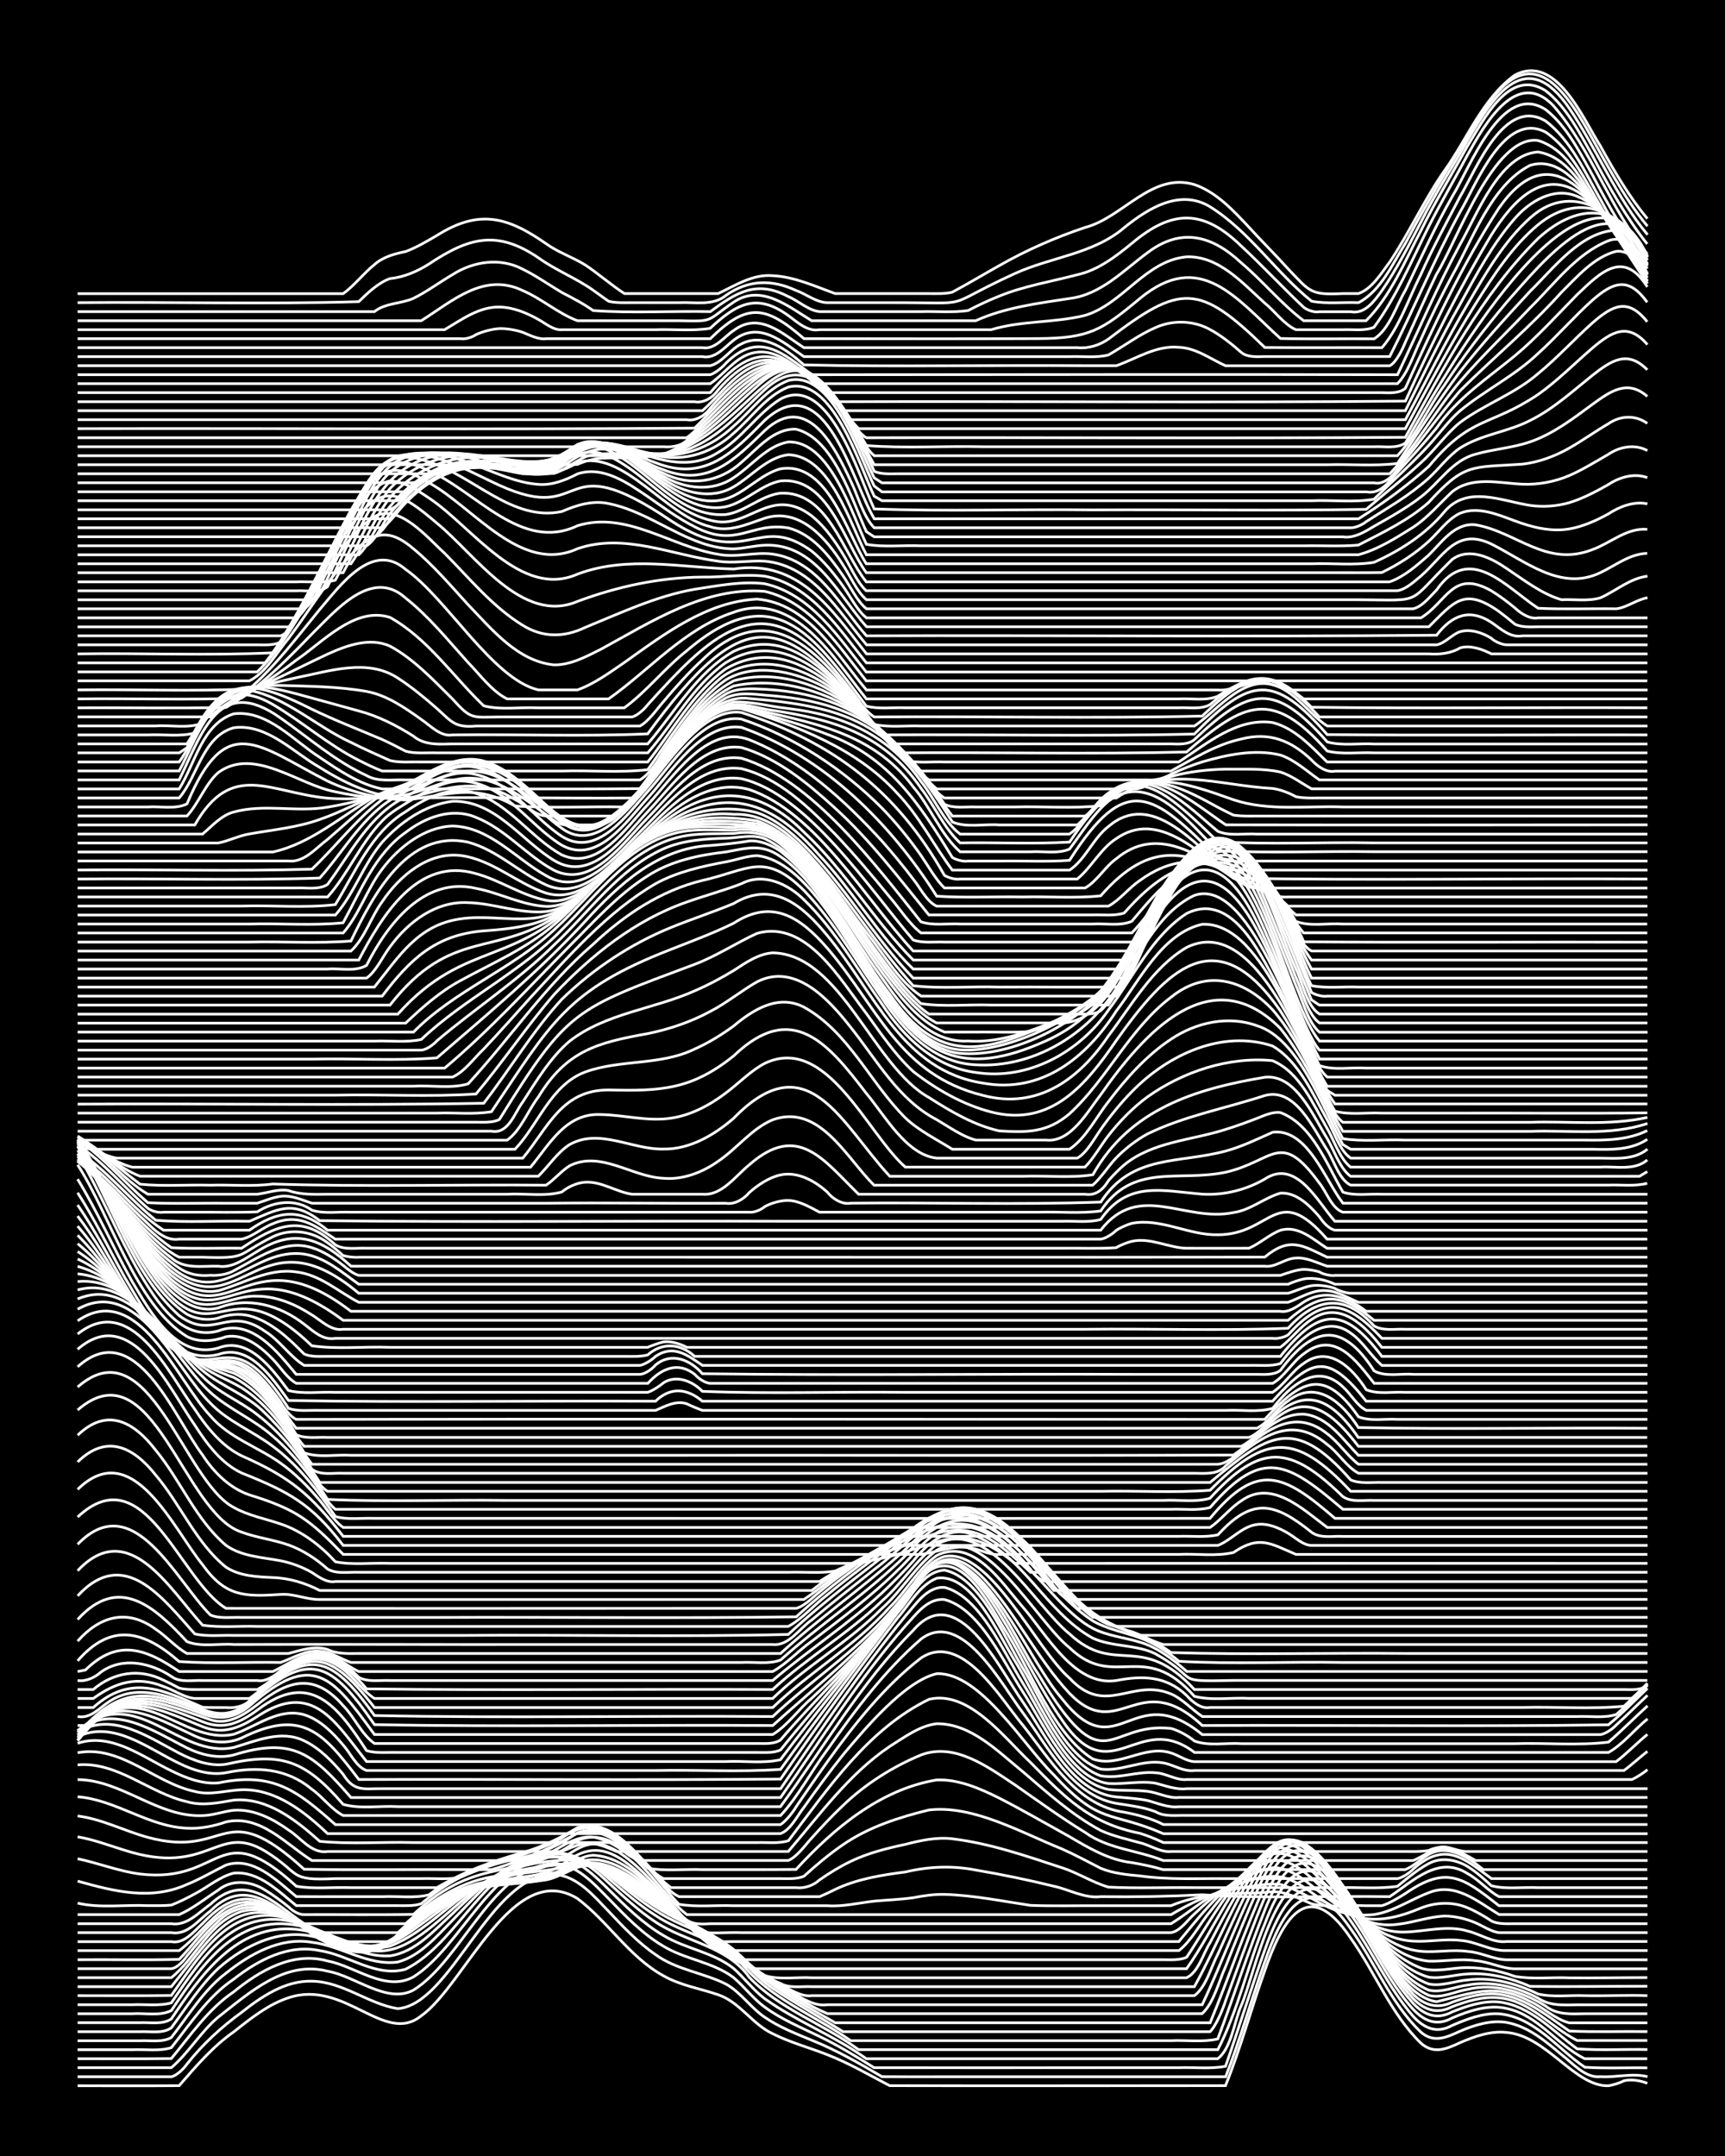 <?xml version="1.0" encoding="UTF-8"?><svg id="a" xmlns="http://www.w3.org/2000/svg" width="1920" height="2400" viewBox="0 0 192 240"><defs><style>.b{fill:none;stroke:#fff;stroke-miterlimit:10;stroke-width:.3px;}.c{stroke-width:0px;}</style></defs><rect class="c" width="192" height="240"/><path class="b" d="M8.64,232.18c3.75,0,7.55.02,11.3-.01,1.84-2.12,3.76-4.38,6.08-5.99,1.84-1.46,3.82-3.05,6.08-3.79,6.26-2.11,10.69,5.32,14.78,2.01,4.88-3.45,10.17-17.48,17.39-13.06,3.41,2.56,5.77,6.51,9.56,8.59,1.85,1.07,4.09,1.43,6.08,2.11,2.41.8,3.82,3.29,6.08,4.34,1.9.97,4.1,1.55,6.08,2.34,2.39.92,4.69,2.27,6.95,3.45,12.45.03,24.93,0,37.38,0,1.63-3.99,2.89-8.67,4.35-12.73,1.92-5.58,4.76-10.86,9.56-3.73,2.7,3.76,4.48,8.44,7.82,11.71,1.43,1.28,2.82.69,4.35-.02,1.6-.7,3.44-1.36,5.22-1.15,4.45.37,7.58,6.03,11.3,5.93.46-.05,1.33-.32,1.74-.55.79-.2,1.87-.03,2.61.28"/><path class="b" d="M8.64,231.18c2.29,0,4.67,0,6.95,0,1.1,0,2.38,0,3.48,0,.61-.12,1.4-.92,1.74-1.41,1.71-2.18,3.85-4.14,6.08-5.76,2.23-1.76,4.86-3.55,7.82-3.47,3.43.05,6.26,2.52,9.56,3.06,5.99-.46,10.24-14.98,17.39-14.95,2.58.14,4.41,2.39,6.08,4.11,1.58,1.69,3.3,3.51,5.22,4.82,2.31,1.69,5.32,2.02,7.82,3.27,1.64.89,2.81,2.68,4.35,3.71,1.56,1.08,3.47,1.83,5.22,2.55,2.71,1.08,5.32,2.59,7.82,4.06,3.75.03,7.55,0,11.3.01,8.97,0,17.97,0,26.95,0,1.58-4.03,2.89-8.7,4.35-12.78,1.92-5.57,4.76-10.75,9.56-3.7,2.69,3.7,4.47,8.33,7.82,11.51,1.41,1.24,2.86.6,4.35-.1,1.6-.69,3.46-1.27,5.22-.97,2.34.42,4.32,2.08,6.08,3.58,1.26.94,2.62,2.64,4.35,2.45,1.71.11,3.52-.43,5.22,0"/><path class="b" d="M8.64,230.17h10.43c1.9-1.62,3.29-4.02,5.22-5.63,3.46-2.7,7.42-6.35,12.17-5.11,3.02.5,6.63,3.69,9.56,2.1,5.4-3.34,8.83-13.73,15.65-14.1,2.54.1,4.41,2.25,6.08,3.93,1.83,1.9,3.79,3.94,6.08,5.28,2.43,1.49,5.53,1.76,7.82,3.5,1.15.97,2.25,2.42,3.48,3.29,1.82,1.35,4.06,2.27,6.08,3.26,2.07,1,4.14,2.26,6.08,3.48,8.39.02,16.81,0,25.21,0,2.87,0,5.82,0,8.69,0,1.69-.07,3.55.17,5.22-.16,1.44-4.12,2.88-8.79,4.35-12.9,2-5.74,4.87-10.28,9.56-3.3,2.4,3.41,4.21,7.45,6.95,10.62,1.24,1.35,2.63,1.99,4.35,1.04,1.61-.69,3.43-1.41,5.22-1.3,3.94.34,6.5,3.88,9.56,5.95,2.28.15,4.67.03,6.95.07"/><path class="b" d="M8.64,229.17c3.45-.01,6.98.03,10.43-.02,2.13-2.58,4.13-5.53,6.95-7.43,2.89-2.35,6.58-4.52,10.43-3.43,3.1.57,6.43,3.49,9.56,1.78,5.4-3.41,8.73-12.99,15.65-13.39,2.49.04,4.41,2.02,6.08,3.65,1.84,1.83,3.82,3.79,6.08,5.11,2.45,1.49,5.55,1.87,7.82,3.67,1.14,1,2.25,2.47,3.48,3.38,3.54,2.54,7.75,4.12,11.3,6.68,13.03,0,26.08,0,39.12,0,1.52-1.15,1.86-4.24,2.61-5.91,1.48-3.26,4.15-17.49,9.56-13.22,4.09,3.77,5.86,9.51,9.56,13.61,1.25,1.34,2.64,1.93,4.35.99,1.88-.8,4.03-1.54,6.08-1.06,3.5.73,5.64,4.1,8.69,5.59,2.28,0,4.67,0,6.95,0"/><path class="b" d="M8.64,228.17c1.99,0,4.1,0,6.08,0,1.39-.07,3,.2,4.35-.23,2.11-2.66,4.08-5.71,6.95-7.63,2.68-2.1,6.06-3.92,9.56-3.17,3.19.46,6.27,3.01,9.56,2.07,5.92-2.98,8.7-11.53,15.65-12.85,2.75-.43,5.09,1.44,6.95,3.23,1.62,1.5,3.36,3.14,5.22,4.36,3.36,2.25,7.96,2.66,10.43,6.15,3.38,3.56,8.26,5.19,12.17,8.06h39.99c2.22-4.29,3.36-9.52,5.22-13.99,1.37-3.67,3.91-8.64,7.82-4.05,3.35,3.92,5.25,9.04,8.69,12.88,1.25,1.32,2.65,1.87,4.35.96,1.61-.65,3.45-1.27,5.22-1.1,3.48.4,6,3.25,8.69,5.21,2.57.19,5.25.03,7.82.08"/><path class="b" d="M8.64,227.17c2.28,0,4.67,0,6.95,0,1.1-.06,2.48.22,3.48-.36,1.89-2.41,3.6-5.29,6.08-7.16,2.68-2.13,6.02-4.04,9.56-3.44,3.24.38,6.23,2.65,9.56,2.2,2.49-.67,4.33-2.87,6.08-4.63,2.95-3.01,6.01-6.83,10.43-7.47,2.66-.43,5.07,1.07,6.95,2.79,1.64,1.4,3.39,2.96,5.22,4.12,3.01,2.04,7.01,2.59,9.56,5.31,3.18,3.94,8.12,5.78,12.17,8.63,8.68,0,17.39,0,26.08,0,3.16,0,6.4,0,9.56,0,1.69-.08,3.56.2,5.22-.19,1.75-4.62,3.38-9.71,5.22-14.29,2.68-6.92,5.7-6.85,9.56-.76,2.29,3.45,4.13,7.47,6.95,10.54,1.26,1.29,2.66,1.79,4.35.93,1.62-.62,3.46-1.19,5.22-1,3.46.31,5.79,3.28,8.69,4.75,2.58,0,5.25,0,7.82,0"/><path class="b" d="M8.64,226.16c2.28,0,4.67,0,6.95,0,1.11-.06,2.51.26,3.48-.43,1.63-2.19,3.22-4.72,5.22-6.61,3.08-2.7,7.17-4.65,11.3-3.36,2.58.63,5.1,2.13,7.82,1.96,2.84-.42,4.93-2.85,6.95-4.69,2.33-2.23,4.79-4.65,7.82-5.89,6.88-2.67,9.59,2.34,14.78,5.53,2.73,1.81,6.13,2.58,8.69,4.66,1.39,1.29,2.75,2.95,4.35,4,2.51,1.69,5.27,3.2,7.82,4.83h40.86c.67-.63,1.47-2.59,1.74-3.47,1.08-2.93,2.33-6.44,3.48-9.35,1.33-3.3,3.68-9.66,7.82-5.24,3.77,4.15,5.69,9.81,9.56,13.88,1.23,1.24,2.72,1.7,4.35.9,1.35-.48,2.9-.93,4.35-.93,3.35,0,6.08,2.35,8.69,4.14,2.87.13,5.82.02,8.69.06"/><path class="b" d="M8.64,225.16c2.29,0,4.67,0,6.95,0,1.12-.06,2.5.25,3.48-.42,3.23-4.82,7.33-10.66,13.91-9.97,2.7.29,5.21,1.64,7.82,2.25,7.12,1.73,11.48-10.66,21.73-10.29,1.9-.16,3.72.8,5.22,1.87,1.69,1.19,3.46,2.57,5.22,3.66,2.46,1.6,5.38,2.57,7.82,4.19,1.24.83,2.39,2.19,3.48,3.19,2.62,2.18,5.76,3.82,8.69,5.53,4.33,0,8.71,0,13.04,0,9.55,0,19.13,0,28.69,0,2.06-4.95,3.85-10.35,6.08-15.22,3.57-8.21,7.58-1.89,10.43,2.8,2.09,3.03,4.8,9.48,8.69,10.08,3.94-.94,6.46-2.15,10.43-.03,1.46.65,2.79,2,4.35,2.38,2.87,0,5.82,0,8.69,0"/><path class="b" d="M8.64,224.16c1.99,0,4.1,0,6.08,0,1.39-.1,3.06.3,4.35-.35,3.78-5.66,7.92-11.63,15.65-9.05,2.8.82,5.69,2.62,8.69,1.88,3.94-1.52,6.79-5.03,10.43-7.07,3.09-1.92,6.84-2.57,10.43-2.53,3.95.88,6.89,4.16,10.43,5.94,2.29,1.31,4.88,2.37,6.95,4.03,1.37,1.22,2.77,2.74,4.35,3.72,1.95,1.17,3.99,2.54,6.08,3.42,13.9,0,27.82,0,41.72,0,1.3-1.17,1.89-3.69,2.61-5.23,1.05-2.64,2.3-5.78,3.48-8.36,2.93-6.83,5.57-6.68,9.56-.67,2.76,3.76,5.28,10.21,9.56,12.22,1.43.4,2.95-.44,4.35-.66,3.01-.73,6.13.28,8.69,1.87,1.21.99,2.88.87,4.35.84,2.28,0,4.67,0,6.95,0"/><path class="b" d="M8.64,223.16c1.99,0,4.1,0,6.08,0,1.39-.07,2.99.18,4.35-.21,3.64-5.32,7.37-11.29,14.78-8.65,2.56.81,5.07,2.33,7.82,2.36,1.59,0,3.09-.97,4.35-1.84,1.71-1.19,3.47-2.59,5.22-3.73,2.82-1.92,6.17-3.06,9.56-3.36,1.4-.1,2.95-.57,4.35-.33,3.87,1.08,6.92,4.09,10.43,5.94,2.35,1.36,4.93,2.64,6.95,4.48,1.71,1.76,3.93,3.11,6.08,4.24,1.02.6,2.24,1.29,3.48,1.1,13.9,0,27.82,0,41.72,0,2.36-5,4.27-10.5,6.95-15.34,3.36-6.42,7.23-.15,9.56,3.41,2.46,3.49,4.59,8.53,8.69,10.3,1.42.35,2.95-.39,4.35-.56,2.67-.5,5.46.2,7.82,1.45,1.51,1.06,3.48.7,5.22.75,2.28,0,4.67,0,6.95,0"/><path class="b" d="M8.64,222.15c3.45-.01,6.98.03,10.43-.02,3.48-4.87,6.93-10.93,13.91-8.26,2.31.79,4.55,2.12,6.95,2.62,3.46.8,6.04-2.24,8.69-3.91,3.06-2.22,6.65-3.78,10.43-4.16,1.09-.14,2.4-.3,3.48-.51.77-.19,1.81-.45,2.61-.37,3.28.53,5.94,2.92,8.69,4.61,2.55,1.71,5.37,3.22,7.82,5.07,1.59,1.35,3.32,2.8,5.22,3.71,1.05.49,2.26,1.38,3.48,1.22,14.19,0,28.4,0,42.59,0,1.3-.94,1.88-3.26,2.61-4.62,1.32-2.93,2.78-6.22,4.35-9.03,2.93-5.67,5.5-4.13,8.69.27,2.98,3.8,5.74,10.37,10.43,12.08,1.41.3,2.94-.34,4.35-.45,2.68-.36,5.43.4,7.82,1.57,1.66.38,3.53.11,5.22.18,2.28.05,4.68-.08,6.95,0"/><path class="b" d="M8.64,221.15h10.43c5.49-6.76,7.28-11.08,16.52-6.12,6.12,3.09,7.22,1.58,12.17-2.1,4.82-3.52,8.3-3.7,13.91-4.46,1.11-.2,2.34-.82,3.48-.82,3.32.23,6.03,2.66,8.69,4.41,2.25,1.6,4.68,3.17,6.95,4.75,1.92,1.41,3.85,3.07,6.08,3.98,1,.58,2.37.3,3.48.36,1.99,0,4.1,0,6.08,0,12.16,0,24.35,0,36.51,0,2.64-4.77,4.63-10.15,7.82-14.61,3.5-5.06,7.48,2.16,9.56,4.93,2.38,3.18,4.62,7.44,8.69,8.62,1.4.23,2.94-.3,4.35-.35,2.36-.17,4.8.44,6.95,1.38,4.33.05,8.73-.02,13.04-.02"/><path class="b" d="M8.64,220.15h10.43c2.74-2.19,4.24-6.22,7.82-7.37,4.48-1.15,8.07,2.85,12.17,3.88,2.89.85,4.9-.91,6.95-2.63,5.22-4.17,8.47-4.39,14.78-5.06,1.47-.17,2.89-1.1,4.35-1.28,2.98-.07,5.52,2.02,7.82,3.66,3.98,2.91,7.88,6.14,12.17,8.57,1.63.5,3.53.14,5.22.24,2.58,0,5.25,0,7.82,0,11.29,0,22.61,0,33.9,0,1.32-.61,1.87-2.75,2.61-3.9,1.31-2.51,2.79-5.31,4.35-7.67,3.12-4.93,5.13-4.69,8.69-.3,3.18,3.74,5.62,8.91,10.43,10.79,1.37.46,2.95.09,4.35-.02,2.03-.14,4.18.24,6.08.94,1.96.36,4.1.08,6.08.17,2.87.03,5.83-.03,8.69-.03"/><path class="b" d="M8.64,219.15c3.46,0,6.98,0,10.43,0,.68-.09,1.38-.89,1.74-1.41,1.04-1.26,2.27-2.75,3.48-3.85,2.22-2.2,5.28-1.87,7.82-.44,2.76,1.37,5.45,3.7,8.69,3.62,1.71-.08,3.15-1.32,4.35-2.42,1.8-1.54,3.87-3.01,6.08-3.88,3.02-1.26,6.4-1.01,9.56-1.58,1.17-.21,2.42-.84,3.48-1.36,2.1-.74,4.34.32,6.08,1.46,3.32,2.26,6.29,5.13,9.56,7.46,1.31.78,2.78,2.36,4.35,2.4,3.75,0,7.55,0,11.3,0,12.16,0,24.35,0,36.51,0,3.18-4.45,5.19-10.11,9.56-13.61,3.21-1.5,5.98,3.37,7.82,5.38,2.53,3.06,5.3,6.95,9.56,7.39,1.69.05,3.52-.32,5.22-.05,1.44.09,2.92.88,4.35.9,4.91,0,9.87,0,14.78,0"/><path class="b" d="M8.64,218.15c3.75-.03,7.56.06,11.3-.04,2.41-2.42,4.75-6.65,8.69-6.04,3.23.67,5.75,3.16,8.69,4.49,4,1.87,5.89-.1,8.69-2.69,5.43-4.56,8.52-3.64,14.78-4.61,1.53-.28,2.87-1.44,4.35-1.83,5.3-.89,11.63,8.23,16.52,10.72,10.71,0,21.45,0,32.16,0,3.75,0,7.55,0,11.3,0,1.39,0,2.95,0,4.35,0,.79,0,1.87.08,2.61-.28,2.34-3.44,6.33-11.16,10.43-12.19,3.29.38,5.59,4.46,7.82,6.63,2.07,2.26,4.63,4.6,7.82,4.9,1.69.16,3.52-.23,5.22.02,1.45.09,2.91.91,4.35.93,5.2,0,10.45,0,15.65,0"/><path class="b" d="M8.64,217.14h11.3c1.84-1.37,3.3-3.46,5.22-4.75,4.12-2.33,7.87,2.17,11.3,3.92,1.52,1.08,3.46.82,5.22.83,1.38-.31,2.49-1.62,3.48-2.55,2.59-2.5,5.93-4.41,9.56-4.73,1.99-.23,4.14-.19,6.08-.71,1.55-.33,2.86-1.59,4.35-2.05,5.32-.95,10.51,7.37,14.78,10.03h51.29c1.39-1.07,2.35-3.02,3.48-4.36,1.91-2.43,4.07-5.08,6.95-6.38,2.53-.49,4.44,2.04,6.08,3.58,2.62,2.7,5.55,5.9,9.56,6.11,1.7.11,3.52-.28,5.22-.08,1.76.09,3.45,1.23,5.22,1.13,5.2,0,10.45,0,15.65,0"/><path class="b" d="M8.64,216.14c3.45,0,6.98,0,10.43,0,1.46.27,2.52-1.16,3.48-2.02,4.33-4.6,6.93-2.64,11.3.55.42.31,1.3.92,1.74,1.21.74.33,1.82.26,2.61.26,1.69,0,3.52,0,5.22,0,3.34-3.14,6.49-5.99,11.3-6.44,1.99-.25,4.15-.25,6.08-.83,1.86-.44,3.27-2.25,5.22-2.35,4.35.23,7.46,4.89,10.43,7.64,2.08,2.27,2.27,2,5.22,1.97,2.58,0,5.25,0,7.82,0,13.9,0,27.82,0,41.72,0,2.9-3.51,5.95-7.55,10.43-9.04,2.48-.22,4.35,2.09,6.08,3.54,2.38,2.23,5.25,4.56,8.69,4.44,2.29-.07,4.69-.79,6.95-.11,1.42.34,2.83,1.35,4.35,1.16,5.2,0,10.45,0,15.65,0"/><path class="b" d="M8.64,215.14c3.45,0,6.98,0,10.43,0,1.82.31,3.04-1.44,4.35-2.41,4.07-4.15,7.72,0,11.3,2.41h9.56c3.85-3.5,6.79-5.57,12.17-5.95,2.05-.21,4.28-.49,6.08-1.57,2.39-1.93,4.35-2.25,6.95-.44,2.97,2.14,5.26,5.21,7.82,7.78,1.66.38,3.53.11,5.22.18,2.58,0,5.25,0,7.82,0,7.52,0,15.08,0,22.6,0,5.78,0,11.6,0,17.39,0,1.06-.17,1.85-1.42,2.61-2.08,1.02-.99,2.3-2.09,3.48-2.88,1.55-1.03,3.4-1.88,5.22-2.27,1.23-.08,2.51.64,3.48,1.33,3.07,2.29,6.26,5.54,10.43,4.97,1.71-.18,3.49-.85,5.22-.92,1.13-.01,2.44.31,3.48.76.77.33,1.75.99,2.61,1.09,5.49,0,11.03,0,16.52,0"/><path class="b" d="M8.64,214.14c3.45,0,6.98,0,10.43,0,1.74.28,3.05-1.26,4.35-2.16,3.93-3.7,7.04-.16,10.43,2.16h11.3c2.94-2.69,6.39-4.87,10.43-5.34,1.71-.27,3.58-.48,5.22-1.05,3.05-1.14,4.25-3.79,7.82-1.72,2.37,1.46,4.26,3.77,6.08,5.83,1.62,1.84,1.71,2.48,4.35,2.28,11.87,0,23.77,0,35.64,0,5.2,0,10.45,0,15.65,0,2.28-1.39,4.35-3.4,6.95-4.25,3.8-1.25,5.26-1.75,8.69.78,4.36,3.19,7.06,3.88,12.17,1.73,1.63-.65,3.58-.74,5.22-.02.82.34,1.88.94,2.61,1.44.71.4,1.82.32,2.61.32,1.08,0,2.39,0,3.48,0,3.75,0,7.56,0,11.3,0"/><path class="b" d="M8.64,213.13c3.75,0,7.55,0,11.3,0,1.51-.66,2.97-1.83,4.35-2.73,1.51-1.24,3.65-1.01,5.22,0,.82.49,1.87,1.27,2.61,1.87.39.41,1.14.89,1.74.86,4.04-.02,8.13.05,12.17-.03,7.4-6.91,11.84-3.48,18.25-8.22,5.01-2.15,8.84,5.74,12.17,8.25,12.16,0,24.35,0,36.51,0,5.78,0,11.6,0,17.39,0,2.14-1.26,4.48-2.44,6.95-2.85,1.68-.21,3.52-.68,5.22-.51,4.15,1.28,5.5,3.85,10.43,3.35,2.15-.33,4.08-1.68,6.08-2.43,2.95-1.2,5.46,1,7.82,2.43,5.49,0,11.03,0,16.52,0"/><path class="b" d="M8.64,211.85c2.51.59,5.26.16,7.82.28.78,0,1.84.02,2.61-.06.8-.31,1.86-.83,2.61-1.25,1.4-.72,2.79-1.94,4.35-2.31,2.75-.25,4.97,2.02,6.95,3.62,3.75,0,7.55,0,11.3,0,.79,0,1.85.06,2.61-.22,1.03-.86,2.32-1.79,3.48-2.45,2.38-1.4,5.16-2.1,7.82-2.71,2.17-.45,4.27-1.46,6.08-2.72,4.51-1.81,8.6,5.17,11.3,7.95,1.96.34,4.1.08,6.08.16,3.45,0,6.98,0,10.43,0,1.73.13,3.52-.32,5.22-.51,1.39-.13,2.96-.18,4.35-.38,1.08-.22,2.37-.4,3.48-.37,3.19.09,6.41.75,9.56,1.22,2.58.1,5.25.02,7.82.04,2.58,0,5.25,0,7.82,0,3.01-1.28,6.35-1.39,9.56-1.41.77-.05,1.83-.22,2.61-.09,1.15.23,2.42.82,3.48,1.29,1.94.46,4.1.11,6.08.21.42,0,1.32,0,1.74,0,.84-.25,1.87-.89,2.61-1.35,4.6-3.19,6.46-1.78,10.43,1.35h16.52"/><path class="b" d="M8.64,209.4c4.03,1.13,8.15,2.19,12.17.37,1.45-.58,2.95-1.47,4.35-2.16,3.04-.99,5.67,1.76,7.82,3.51,3.16.03,6.4,0,9.56.01,1.69-.09,3.57.22,5.22-.21,3.52-2.81,7.93-3.94,12.17-5.16,1.86-.47,3.4-1.95,5.22-2.45,2.93-.26,5.12,2.4,6.95,4.32,1.11,1.08,2.04,2.84,3.48,3.5,2.87,0,5.82,0,8.69,0,1.69,0,3.52,0,5.22,0,.43,0,1.3,0,1.74,0,.44-.18,1.31-.59,1.74-.81,2.42-1.16,5.18-1.6,7.82-1.94,2.55-.61,5.24-.72,7.82-.21,2.89.49,5.85,1.1,8.69,1.8,1.72.37,3.41,1.38,5.22,1.16,3.75.05,7.56-.02,11.3-.21,6.93.46,13.92.1,20.86.21,2.6-1.72,5.44-4.66,8.69-2.55,1.21.64,2.27,1.92,3.48,2.55h16.52"/><path class="b" d="M8.64,206.91c2.3.48,4.61,1.4,6.95,1.7,9.32,1.12,8.6-6.71,17.39,1.36,1.96.35,4.1.08,6.08.16,3.16,0,6.4,0,9.56,0,2.97-1.73,6.26-2.98,9.56-3.91,2.12-.6,4.2-1.62,6.08-2.76,4.49-1.39,7.36,4.51,10.43,6.67,4.62,0,9.29,0,13.91,0,.9.12,1.95-.24,2.61-.86,1.04-.73,2.33-1.52,3.48-2.07,1.89-.91,4.04-1.46,6.08-1.89,1.67-.43,3.48-.83,5.22-.62,4.15.5,8.21,1.9,12.17,3.21,1.76.55,3.45,1.66,5.22,2.17,3.16.16,6.4.02,9.56.06,5.2,0,10.45,0,15.65,0,2.28-.08,4.7.18,6.95-.15,1.04-.86,2.29-1.9,3.48-2.53,1.35-.75,3.08-.45,4.35.34.85.52,1.9,1.42,2.61,2.12,1.64.44,3.53.13,5.22.22,4.04,0,8.13,0,12.17,0"/><path class="b" d="M8.64,204.47c1.74.29,3.53.97,5.22,1.49,9.41,3.02,10.28-3.13,15.65.1,4.15,2.57,2.43,3.31,7.82,3.06,3.16,0,6.4,0,9.56,0,1.39-.05,2.98.14,4.35-.15.42-.19,1.31-.54,1.74-.71,3.16-1.22,6.57-2.03,9.56-3.66,2.96-2.22,5.41-.87,7.82,1.36,1.13.94,2.15,2.49,3.48,3.16,4.33,0,8.71,0,13.04,0,.8,0,1.86.08,2.61-.27,1.33-1.21,2.86-2.5,4.35-3.51,2.84-1.96,6.24-3.05,9.56-3.86,4.93-.57,10.28,2.53,14.78,4.33,1.43.63,2.96,1.46,4.35,2.17,1.33.55,2.93.72,4.35.84,3.15.45,6.39.27,9.56.3,4.33,0,8.71,0,13.04,0,1.39,0,2.95,0,4.35,0,.42,0,1.32,0,1.74,0,.53-.1,1.37-.67,1.74-1.07,3.51-3.1,5.55-1.27,8.69,1.07h17.38"/><path class="b" d="M8.64,202.15c2.7.33,5.22,1.68,7.82,2.38,9.07,2.47,8.21-4.83,17.39,3.55,6.07.11,12.18,0,18.25.04.77,0,1.83,0,2.61,0,1.11-.3,2.4-.78,3.48-1.18,2.09-.73,4.13-1.86,6.08-2.87,3.13-.92,5.74,1.96,7.82,3.89,1.96.36,4.1.08,6.08.16,3.45-.01,6.98.02,10.43-.02,4.2-4.57,9.36-8.91,15.65-9.96,2.43-.1,4.82.95,6.95,2.01,2.62,1.34,5.25,2.87,7.82,4.29,2.16,1.27,4.42,2.62,6.95,2.9,1.1.19,2.41.45,3.48.78,2.58,0,5.25,0,7.82,0,4.91,0,9.87,0,14.78,0,1.39,0,2.95,0,4.35,0,.88-.33,1.8-1.22,2.61-1.68,2.11-1.21,4.45.33,6.08,1.68h18.25"/><path class="b" d="M8.64,200.01c4.24.33,7.88,3.33,12.17,3.5,1.43.09,3-.23,4.35-.7,3.81-.86,6.66,2.48,9.56,4.3,8.1,0,16.24,0,24.34,0,2.42-.47,4.39-2.85,6.95-2.61,1.22.18,2.5.91,3.48,1.62.37.36,1.23.89,1.74.98,5.49,0,11.02,0,16.52,0,1.02-.44,1.87-1.73,2.61-2.51,1.05-1.18,2.33-2.54,3.48-3.62,2.49-2.39,5.51-4.3,8.69-5.62,3.76-1.41,7.43,1.35,10.43,3.33,2.55,1.78,5.17,3.68,7.82,5.3,2.55,1.85,5.85,1.98,8.69,3.13,2.58,0,5.25,0,7.82,0,5.2,0,10.45,0,15.65,0,1.39,0,2.95,0,4.35,0,1.11-.42,2.21-1.45,3.48-1.38,1.21.08,2.46.79,3.48,1.38,1.39,0,2.95,0,4.35,0,4.91,0,9.87,0,14.78,0"/><path class="b" d="M8.64,198.1c4.92.04,8.92,4.22,13.91,4.01,1.12-.02,2.37-.48,3.48-.6,2.2-.15,4.34.95,6.08,2.2,1.37.85,2.55,2.67,4.35,2.39,6.36,0,12.76,0,19.12,0,2.28,0,4.67,0,6.95,0,1.06-.42,2.29-1.07,3.48-.88.82.11,1.86.55,2.61.88,1.99,0,4.1,0,6.08,0,4.33,0,8.71,0,13.04,0,3.5-4.1,6.77-8.65,11.3-11.7,1.59-.99,3.31-2.3,5.22-2.52,3.82-.03,6.78,3.07,9.56,5.32,2.73,2.34,5.51,4.85,8.69,6.56,1.33.62,2.94.97,4.35,1.37,1.12.24,2.31,1.1,3.48.97,2.58,0,5.25,0,7.82,0,5.78,0,11.6,0,17.39,0,1.09-.02,2.4.07,3.48-.11.39-.22,1.29-.43,1.74-.4.8.08,1.79.57,2.61.51,6.65,0,13.34,0,19.99,0"/><path class="b" d="M8.64,196.46c4.44-.38,8,3.16,12.17,4.1,1.7.5,3.53.12,5.22-.18,3.74-.31,6.93,2.24,9.56,4.59,3.43.35,6.98.04,10.43.14,5.78,0,11.6,0,17.39,0,5.2,0,10.45,0,15.65,0,1.69,0,3.52,0,5.22,0,1.09-.04,2.42.14,3.48-.21,4.43-5.85,8.87-12.44,15.65-15.74,4.46-1.04,8.38,4.32,11.3,7.04,3.85,3.92,6.57,6.77,12.17,7.88.8.24,1.85.67,2.61,1.03,2.58,0,5.25,0,7.82,0,5.78,0,11.6,0,17.39,0,9.55,0,19.13,0,28.69,0"/><path class="b" d="M8.64,195.11c4.8-.9,8.57,3.36,13.04,4.31,1.7.47,3.51-.13,5.22-.19,3.77-.11,6.96,2.42,9.56,4.88,16.8,0,33.62,0,50.42,0,1.16-.43,1.88-2.04,2.61-2.94,1.35-1.9,2.89-4.02,4.35-5.84,2.35-2.81,6.86-8.21,10.43-9.02,4.86-.16,9.7,8.07,13.04,11.28,5.21,5.67,6.22,3.94,12.17,6.53,5.78,0,11.6,0,17.39,0,12.16,0,24.35,0,36.51,0"/><path class="b" d="M8.64,194.06c3.74-1.25,7.22,1.52,10.43,3.06,1.58.79,3.42,1.5,5.22,1.35,6.06-1.25,8.73.8,13.04,4.64h49.55c.56-.35,1.42-1.42,1.74-2,1.08-1.58,2.36-3.45,3.48-5.01,3.01-4.19,6.32-8.38,10.43-11.55,4.52-2.96,8.83,4.53,11.3,7.47,3.05,3.84,6.01,8.97,11.3,9.71,1.44.27,3.04.69,4.35,1.37,2.28,0,4.67,0,6.95,0,5.78,0,11.6,0,17.39,0,9.84,0,19.71,0,29.55,0"/><path class="b" d="M8.64,193.32c3.97-1.87,7.84,1.33,11.3,2.97,1.57.78,3.45,1.38,5.22,1.04,3.45-.71,6.76-.49,9.56,1.85,1.17.82,2.2,2.26,3.48,2.92h48.68c1.99-2.14,3.46-5.01,5.22-7.35,3.07-4.38,6.37-8.8,10.43-12.31,4.53-3.39,9.01,5.2,11.3,8.19,2.78,3.73,5.42,9.23,10.43,10.12,1.41.22,3,.41,4.35.92.99.61,2.37.38,3.48.42,7.23,0,14.5,0,21.73,0,9.84,0,19.71,0,29.55,0"/><path class="b" d="M8.64,192.85c3.79-2.41,7.91.55,11.3,2.31,1.57.8,3.43,1.51,5.22,1.23,6.26-1.44,8.86-.34,13.04,4.47,1.92.54,4.11.13,6.08.25,3.75,0,7.55,0,11.3,0,10.42,0,20.87,0,31.29,0,4.82-6.57,8.97-13.82,14.78-19.63,4.91-5.74,9.69,4.45,12.17,7.94,2.59,3.72,5.42,10.11,10.43,10.61,1.09.11,2.4.17,3.48.4,1.09.29,2.32.83,3.48.69,7.52,0,15.08,0,22.6,0,9.84,0,19.71,0,29.55,0"/><path class="b" d="M8.64,192.65c3.93-3.14,8.46.07,12.17,1.92,1.58.78,3.48,1.24,5.22.78,6.59-2.05,8.81-.08,13.04,4.75h47.81c4.51-6.43,8.71-13.21,13.91-19.13,1.15-1.23,2.44-3.11,4.35-2.91,3.98,1.08,6.55,6.99,8.69,10.25,2.31,3.52,5.1,10.04,9.56,10.89,1.39.17,2.96.03,4.35.21,1.12.13,2.33.81,3.48.68,7.23,0,14.5,0,21.73,0,10.13,0,20.29,0,30.42,0"/><path class="b" d="M8.64,192.67c6.42-5.55,11.18,3.19,17.39,1.85,2.5-.73,5.27-1.99,7.82-.74,1.69.79,3.17,2.32,4.35,3.74,1.23,1.99,2.32,1.56,4.35,1.59,1.69,0,3.52,0,5.22,0,13.03,0,26.08,0,39.12,0,4.45-6.51,8.9-13.15,13.91-19.25,1.15-1.28,2.39-3.3,4.35-3.15,3.97,1.02,6.62,7.36,8.69,10.65,2.19,3.46,5.12,10.62,9.56,11.18,1.7.1,3.53-.33,5.22-.04,1.09.28,2.32.76,3.48.61,6.94,0,13.92,0,20.86,0,10.13,0,20.29,0,30.42,0"/><path class="b" d="M8.64,192.85c4.29-4.41,8.45-1.74,13.04.39,1.62.73,3.56.97,5.22.22,6.71-3.31,9.02-.66,13.04,4.63,15.64-.05,31.3.09,46.94-.05,4.18-6.06,8.55-12.11,13.04-17.95,1.3-1.47,2.44-3.66,4.35-4.41,3.92-.6,6.93,6.4,8.69,9.2,2.32,3.76,5.28,11.33,9.56,12.8,2,.37,4.08-.54,6.09-.34,1.15.04,2.33.88,3.48.75,6.07,0,12.18,0,18.25,0,6.94,0,13.92,0,20.86,0,2.28,0,4.67,0,6.95,0,1.08,0,2.39,0,3.48,0,.48-.19,1.35-.76,1.74-1.1"/><path class="b" d="M8.64,193.14c6.89-7.4,11.4,1.23,17.39-.09,2.52-.87,5.01-2.98,7.82-2.17,1.74.53,3.21,2.01,4.35,3.38.78.85,1.45,2.44,2.61,2.83,2.28,0,4.67,0,6.95,0,8.39,0,16.81,0,25.21,0,4.61-.1,9.31.2,13.91-.13,4.21-5.88,8.69-11.67,13.04-17.45,1.5-1.64,2.7-4.6,5.22-4.72,3.97.8,6.71,7.63,8.69,10.88,2.09,3.44,4.67,10,8.69,11.26,2.32.3,4.62-1.11,6.95-.69,1.12.19,2.3,1.02,3.48.85,6.07,0,12.18,0,18.25,0,9.84,0,19.71,0,29.55,0,.81-.59,1.82-1.52,2.61-2.13"/><path class="b" d="M8.64,193.45c4.6-5.52,8.27-3.54,13.91-1.24,2.28.92,4.15.12,6.08-1.13,6.14-4.07,8.65.58,12.17,5.01,9.84,0,19.71,0,29.55,0,3.45,0,6.98,0,10.43,0,1.98-.1,4.14.24,6.08-.2,3.93-5.25,8.24-10.33,12.17-15.58,1.4-1.73,2.73-3.89,4.35-5.43,3.82-2.59,7.03,4.31,8.69,6.89,2.68,4.31,5.24,11.34,9.56,14.03,2.87,1.06,5.76-1.63,8.69-.67.81.23,1.74.93,2.61.97,1.69,0,3.52,0,5.22,0,4.33,0,8.71,0,13.04,0,9.55,0,19.13,0,28.69,0,1.16-.87,2.36-2.12,3.48-3.03"/><path class="b" d="M8.64,193.7c4.51-5.68,7.98-4.44,13.91-2.04,2.38.95,4.14.12,6.08-1.29,5.88-4.51,8.93-.47,12.17,4.5,1.06.34,2.38.17,3.48.21,1.69,0,3.52,0,5.22,0,5.49,0,11.02,0,16.52,0,4.33,0,8.71,0,13.04,0,1.69,0,3.52,0,5.22,0,.79,0,1.87.08,2.61-.29,4.25-5.32,8.98-10.35,13.04-15.82,1.75-2.02,3.68-6.56,6.95-4.54,2.28,1.6,3.8,4.31,5.22,6.65,1.97,3.39,3.83,7.13,6.08,10.35,5.51,8.22,8.44-1.16,14.78,3.65h46.07c1.61-.91,2.92-2.58,4.35-3.74"/><path class="b" d="M8.64,193.79c5.05-6.39,8.17-4.58,14.78-2.36,1.92.65,3.76-.54,5.22-1.67,3.46-2.78,6.38-3.57,9.56.11,1.21,1.22,2.06,3.22,3.48,4.21,9.84,0,19.71,0,29.55,0,3.16,0,6.4,0,9.56,0,1.09,0,2.39,0,3.48,0,.82,0,1.9.1,2.61-.4,3.63-4.27,7.8-8.17,11.3-12.55,1.12-1.38,2.42-3.06,3.48-4.48.83-1.16,1.94-2.71,3.48-2.88,4.35.11,8.15,9.26,10.43,12.6,7.5,12.5,7.59,5.21,14.78,6.04.87.23,1.92.84,2.61,1.4,1.61.59,3.53.17,5.22.29,3.75,0,7.55,0,11.3,0,6.36,0,12.76,0,19.12,0,3.37-.11,7.14.24,10.43-.17,1.44-1.24,2.94-2.76,4.35-4.04"/><path class="b" d="M8.64,193.08c1.26-.67,2.23-2.13,3.48-2.85,3.27-2.27,7.1-.63,10.43.56,1.97.72,3.59.45,5.22-.88,7.04-6.17,9.17-3.35,13.91,3.17h44.33c1.63-.98,2.88-2.83,4.35-4.05,3.36-3.13,6.72-6.42,9.56-10.04,1.76-1.84,3.06-5.51,6.08-5.2,4.76,1.4,8.74,11.34,12.17,15.27,6.26,7.98,7.82-2.38,15.65,4.03,10.13,0,20.29,0,30.42,0,4.62,0,9.29,0,13.91,0,.55-.08,1.38-.66,1.74-1.06,1.11-1.01,2.38-2.28,3.48-3.31"/><path class="b" d="M8.64,192.08h.87c4.45-4.61,7.62-3.65,13.04-1.58,2.02.74,3.57.48,5.22-.9,6.69-6.1,9.11-4.56,13.91,2.38,14.76.28,29.56,0,44.33.1,5.05-4.58,10.59-8.85,14.78-14.3,2.64-3.74,4.72-6.13,8.69-2.07,3.62,3.88,5.94,8.92,9.56,12.79,5.52,5.71,7.64-3.07,14.78,3.58,15.06-.07,30.15.14,45.2-.08,1.48-1.2,2.97-2.74,4.35-4.06"/><path class="b" d="M8.64,191.08c1.46.26,2.39-.93,3.48-1.64,3.29-2.22,7.15-.44,10.43.84,2.02.79,3.56.56,5.22-.85,6.39-5.92,8.88-5.53,13.91,1.54,14.75.3,29.56,0,44.33.11,4.21-3.99,9.21-7.21,13.04-11.6.81-.9,1.86-2.18,2.61-3.14.87-1.18,1.99-2.67,3.48-3.07,5.05-.98,10.22,10.39,13.91,13.54,4.03,4.34,6.92-.08,11.3,1.76,1.26.54,2.35,1.77,3.48,2.51,10.13,0,20.29,0,30.42,0,3.75,0,7.55,0,11.3,0,1.39-.07,3,.21,4.35-.23,1.14-.98,2.41-2.26,3.48-3.31"/><path class="b" d="M8.64,190.08h1.74c4.16-3.75,7.72-1.98,12.17-.03.77.04,1.83.03,2.61.03.88.09,1.97-.11,2.61-.76,6.22-5.7,8.5-6.22,13.91.76h44.33c4.11-3.97,9.21-6.9,13.04-11.19,1.81-1.76,3.14-4.27,5.22-5.74,4.06-2.03,7.27,3.1,9.56,5.73,2.65,3.03,5.77,8.92,10.43,8.19,2.93-.57,5.55-.51,7.82,1.67.62.69,1.6,1.54,2.61,1.33,1.39,0,2.95,0,4.35,0,3.75,0,7.55,0,11.3,0,6.36,0,12.76,0,19.12,0,3.74-.1,7.58.22,11.3-.14.8-.73,1.85-1.77,2.61-2.55"/><path class="b" d="M8.64,189.07h1.74c2.48-1.79,4.88-2.53,7.82-1.33,1.12.37,2.29,1.23,3.48,1.33,1.99,0,4.1,0,6.08,0,2.78-1.91,5.83-5.94,9.56-3.8,1.7.87,2.8,2.77,4.35,3.8h44.33c3.77-3.64,8.48-6.29,12.17-10.03,2.18-1.93,3.76-4.72,6.08-6.47,5.39-3.12,11.06,7.89,14.78,10.84,5.01,4.84,8.28-1.01,13.91,5.42,1.93.5,4.1.12,6.08.23,3.75,0,7.55,0,11.3,0,10.42,0,20.87,0,31.29,0,.47-.36,1.34-1.19,1.74-1.64"/><path class="b" d="M8.64,188.07h1.74c2.27-1.93,5.13-2.38,7.82-1.04.44.2,1.31.64,1.74.88.76.21,1.83.16,2.61.16,1.99,0,4.1,0,6.08,0,1.22-.6,2.32-1.83,3.48-2.54,3.4-2.38,6.42-.29,8.69,2.47,15.06.19,30.14,0,45.2.07,3.83-3.53,8.43-6.24,12.17-9.86,2.17-1.87,3.79-4.56,6.08-6.27,5.52-3.22,11.02,6.92,14.78,9.93,5.13,4.78,7.91-.31,13.91,6.2,10.71,0,21.45,0,32.16,0,3.75,0,7.55,0,11.3,0,1.39,0,2.95,0,4.35,0,.82.01,1.92.1,2.61-.44"/><path class="b" d="M8.64,187.07c.92.15,1.95-.35,2.61-.95,2.4-1.71,5.51-1.03,7.82.49.96.74,2.35.4,3.48.46,1.99,0,4.1,0,6.08,0,.95.18,1.94-.52,2.61-1.11.72-.53,1.76-1.16,2.61-1.45,2.27-.8,4.55.61,6.08,2.2,1,.58,2.37.3,3.48.36,14.19,0,28.4,0,42.59,0,3.95-3.34,8.35-6.25,12.17-9.75,1.14-1.06,2.44-2.39,3.48-3.55,1.44-1.82,3.58-3.74,6.08-3.12,5.96,1.96,8.56,8.78,13.91,11.71,2.17.99,4.8.68,6.95,1.73,5.26,2.94,1.62,3.12,8.69,2.97,15.35,0,30.72,0,46.07,0"/><path class="b" d="M8.64,186.07l.87-.17c3.59-3.54,6.72-2.37,10.43.17,3.45,0,6.98,0,10.43,0,1.94-.9,3.78-2.52,6.08-1.86,1.25.29,2.33,1.36,3.48,1.86,3.75,0,7.55,0,11.3,0,8.1,0,16.24,0,24.34,0,3.45,0,6.98,0,10.43,0,1.55-.84,2.9-2.36,4.35-3.37,3.25-2.5,6.64-5.01,9.56-7.9,1.66-1.53,3.08-3.71,5.22-4.62,6.46-2.16,11.37,8.44,16.52,11.09,1.58.83,3.53,1.01,5.22,1.53,1.96.57,3.71,1.93,5.22,3.26h51.29"/><path class="b" d="M8.64,184.88c3.75-4.32,7.37-3.37,11.3.08,3.73.26,7.56.03,11.3.1,1.38-.49,2.81-1.41,4.35-1.26,1.21.06,2.36.89,3.48,1.26,4.04,0,8.13,0,12.17,0,8.39,0,16.82,0,25.21,0,1.99,0,4.1,0,6.08,0,1.39-.08,3.02.23,4.35-.27,4.48-4.03,9.61-7.39,13.91-11.63,8.51-10.45,13.92,2.81,20.86,7.28,1.57.91,3.53,1.27,5.22,1.88,1.54.56,3.11,1.54,4.35,2.61,6.05.34,12.19.02,18.25.13,11.29,0,22.61,0,33.9,0"/><path class="b" d="M8.64,182.69c2.47-2.8,5.54-3.66,8.69-1.33,1.16.76,2.26,2.03,3.48,2.7,3.75,0,7.55,0,11.3,0,1.38-.36,2.92-.9,4.35-.44,1.03.52,2.36.45,3.48.44,1.09,0,2.39,0,3.48,0,3.75,0,7.55,0,11.3,0,10.71,0,21.45,0,32.16,0,4.15-3.8,8.83-7.08,13.04-10.82,1.41-1.19,2.76-2.79,4.35-3.76,3.84-2.37,7.83.92,10.43,3.65,2.91,2.89,5.48,6.67,9.56,7.98,2.09.7,4.3,1.53,6.08,2.85,8.67.27,17.4.01,26.08.1,8.97,0,17.97,0,26.95,0"/><path class="b" d="M8.64,180.28c4.59-5.06,8.55-1.42,12.17,2.46,1.59.64,3.53.19,5.22.32,11.58-.04,23.18.02,34.77,0,8.39,0,16.82,0,25.21,0,1.8.2,3-1.83,4.35-2.74,2.24-1.89,4.66-3.78,6.95-5.61,5.57-4.2,8.65-9.94,15.65-3.74,4.28,3.81,7.18,9.07,13.04,10.68,1.11.38,2.34,1.1,3.48,1.41,1.39,0,2.95,0,4.35,0,3.45,0,6.98,0,10.43,0,13.03,0,26.08,0,39.12,0"/><path class="b" d="M8.64,177.65c5.18-5.61,9.45.24,13.04,4.23,1.37.32,2.95.12,4.35.17,1.99,0,4.1,0,6.08,0,6.36,0,12.76,0,19.12,0,12.16-.1,24.36.19,36.51-.11,4.36-4.07,9.27-7.58,13.91-11.33,7.54-7.32,13.24,2.42,18.25,7.44,1.85,1.96,4.41,3.21,6.95,3.99,2.58,0,5.25,0,7.82,0,16.22,0,32.46,0,48.68,0"/><path class="b" d="M8.64,174.85c5.69-6.06,10.27,2.11,13.91,6.06,1.97.3,4.1.07,6.08.14,3.46,0,6.98,0,10.43,0,9.55,0,19.13,0,28.69,0,6.65,0,13.34,0,19.99,0,1.58-.86,2.91-2.44,4.35-3.52,2.49-2.07,5.21-4.04,7.82-5.95,5.36-4.42,8.57-5.46,13.91-.18,2.79,2.45,6.88,9.25,10.43,9.64,5.78,0,11.6,0,17.39,0,13.9,0,27.82,0,41.72,0"/><path class="b" d="M8.64,171.91c6.2-6.41,10.92,4.04,14.78,7.87,1.04.44,2.38.22,3.48.27,1.69,0,3.52,0,5.22,0,5.49,0,11.02,0,16.52,0,13.32-.06,26.67.12,39.99-.07,3.48-3.21,7.35-6.07,11.3-8.68,2.55-1.72,5.39-4.17,8.69-3.24,5.88,1.89,8.34,8.53,13.04,11.98h61.72"/><path class="b" d="M8.64,168.87c7.43-6.94,11.32,7.01,16.52,10.17,16.8.02,33.62,0,50.42,0,3.16,0,6.4,0,9.56,0,1.09,0,2.39,0,3.48,0,.95-.26,1.85-1.25,2.61-1.84,3.22-2.69,6.86-4.92,10.43-7.1,8.33-6.27,13.29,3.62,18.25,8.94h63.46"/><path class="b" d="M8.64,165.8c6.11-6,10.62,4.36,13.91,8.38,2.54,3.56,4.65,3.57,8.69,3.31,1.44-.12,2.93.6,4.35.56,17.96,0,35.93,0,53.89,0,1.74-1.15,3.44-2.66,5.22-3.77,2.21-1.45,4.65-2.74,6.95-4.02,7.08-4.82,11.51,1,15.65,6.3.36.55,1.05,1.36,1.74,1.48,1.39,0,2.95,0,4.35,0,3.16,0,6.4,0,9.56,0,16.8,0,33.62,0,50.42,0"/><path class="b" d="M8.64,162.74c3.24-3.17,6.22-1.66,8.69,1.46,2.75,3.23,4.48,7.55,7.82,10.25,1.51,1,3.47,1.08,5.22,1.16,1.79.05,3.64.61,5.22,1.44,6.07,0,12.18,0,18.25,0,12.16,0,24.35,0,36.51,0,3.68-2.9,8-4.85,12.17-6.91,6.79-3.82,10.82,2.35,14.78,6.91h66.06"/><path class="b" d="M8.64,159.77c3.3-3.18,6.27-1.49,8.69,1.66,2.76,3.35,4.48,7.76,7.82,10.59,1.75,1.25,4.05,1.33,6.08,1.72,1.15.22,2.46.71,3.48,1.3.73.48,1.69,1.19,2.61,1.01,5.78,0,11.6,0,17.38,0,12.16,0,24.35,0,36.51,0,3.24-2.09,6.89-3.5,10.43-4.97,5.62-3.11,9.26-.92,13.04,3.58.6.92,1.45,1.58,2.61,1.4,1.09,0,2.39,0,3.48,0,3.45,0,6.98,0,10.43,0,17.38,0,34.77,0,52.16,0"/><path class="b" d="M8.64,156.96c8.32-7.22,11.74,11.49,18.25,13.59,1.65.62,3.56.84,5.22,1.43,1.56.55,3.12,1.57,4.35,2.68,1,.59,2.37.31,3.48.36,1.69,0,3.52,0,5.22,0,14.19,0,28.4,0,42.59,0,1.69-.06,3.55.15,5.22-.14,2.75-1.35,5.84-2.09,8.69-3.18,6.1-2.92,8.56-.84,13.04,3.32h68.67"/><path class="b" d="M8.64,154.4c7.94-6.95,11.77,10.49,17.39,13.41,1.58.9,3.52,1.25,5.22,1.84,2.34.78,4.44,2.4,6.08,4.2,1.95.4,4.1.09,6.08.18,3.45,0,6.98,0,10.43,0,9.55,0,19.13,0,28.69,0,3.16,0,6.4,0,9.56,0,1.09,0,2.39,0,3.48,0,1.09-.22,2.39-.53,3.48-.77,6.13-1.62,8.12-3.98,13.91.77,23.48-.02,46.91,0,70.41,0"/><path class="b" d="M8.64,152.15c6.44-5.78,10.76,5.71,13.91,9.82,1.23,1.91,3.02,3.7,5.22,4.44,5.2,1.6,6.71,2.78,10.43,6.62,14.77,0,29.56,0,44.33,0,6.65,0,13.34,0,19.99,0,1.7-.23,3.46-1.01,5.22-.75,1.15.05,2.33.88,3.48.75,3.16,0,6.4,0,9.56,0,3.45,0,6.98,0,10.43,0,1.98-.1,4.15.25,6.08-.21,2.88-1.97,4.15-.98,6.95.21,1.09,0,2.39,0,3.48,0,11.87,0,23.77,0,35.64,0"/><path class="b" d="M8.64,150.2c5.96-5.17,10.18,4.39,13.04,8.44,1.32,2.05,2.94,4.27,5.22,5.33,5.28,2.11,7.74,3.42,11.3,8.06,21.44,0,42.89,0,64.33,0,7.52,0,15.08,0,22.6,0,3.45,0,6.98,0,10.43,0,1.49-.58,2.67-2.12,4.35-2.33,1.18-.17,2.49.39,3.48.99.76.44,1.67,1.35,2.61,1.34,2.87,0,5.82,0,8.69,0,9.55,0,19.13,0,28.69,0"/><path class="b" d="M8.64,148.5c5.95-4.73,10.12,4.4,13.04,8.38,1.33,2.01,3,4.1,5.22,5.18,5.44,2.4,7.66,4.29,11.3,8.96,21.15,0,42.31,0,63.46,0,7.23,0,14.5,0,21.73,0,2.58,0,5.25,0,7.82,0,1.39-.05,2.98.15,4.35-.17,3.84-4.2,6.27-3.62,10.43-.28.96.72,2.36.39,3.48.46,1.99,0,4.1,0,6.08,0,9.26,0,18.55,0,27.82,0"/><path class="b" d="M8.64,147.03c6.7-4.61,11.06,6.7,14.78,10.59,2.06,2.43,5.3,3.45,7.82,5.26,1.58,1.12,3.12,2.66,4.35,4.15.76.89,1.61,2.33,2.61,3h96.49c1.19-.81,2.25-2.2,3.48-2.97,3.39-2.45,6.9,1,9.56,2.97h35.64"/><path class="b" d="M8.64,145.74c6.66-3.78,10.92,6.69,14.78,10.46,1.94,2.04,4.74,3.12,6.95,4.8,2.79,2.06,5.03,4.96,6.95,7.81,1.35.4,2.95.15,4.35.21,2.58,0,5.25,0,7.82,0,7.52,0,15.08,0,22.6,0,20.86,0,41.73.01,62.59,0,5.33-6.44,8.23-4.9,13.91,0,11.58,0,23.19,0,34.77,0"/><path class="b" d="M8.64,144.6c6.57-2.81,10.75,6.78,14.78,10.4,2.08,1.88,4.86,3.01,6.95,4.88,1.58,1.34,3.11,3.11,4.35,4.77.76,1,1.63,2.54,2.61,3.36,21.15,0,42.31,0,63.46,0,7.23,0,14.5,0,21.73,0,2.58,0,5.25,0,7.82,0,1.39-.06,2.99.18,4.35-.2,5.88-6.8,8.69-4.98,14.78.2h33.9"/><path class="b" d="M8.64,143.59c6.12-1.66,10.09,6.11,13.91,9.65,1.7,1.77,4.18,2.72,6.08,4.23,3.25,2.48,5.68,6.01,7.82,9.44,6.63.3,13.34.02,19.99.11,12.16,0,24.35,0,36.51,0,8.97,0,17.97,0,26.95,0,3.16,0,6.4,0,9.56,0,1.69-.1,3.58.25,5.22-.24,5.65-6.2,8.9-5.93,14.78-.19.97.69,2.36.37,3.48.43,1.39,0,2.95,0,4.35,0,8.68,0,17.39,0,26.08,0"/><path class="b" d="M8.64,142.66c6.01-.58,9.8,6.52,13.91,9.91,2.12,1.79,5,2.71,6.95,4.74,1.6,1.51,3.12,3.46,4.35,5.28.75,1.02,1.49,2.74,2.61,3.42,21.15,0,42.31,0,63.46,0,7.52,0,15.08,0,22.6,0,4.03-.09,8.16.19,12.17-.12,6.23-6.33,9.54-6.41,15.65.12h33.03"/><path class="b" d="M8.64,141.8c5.56.49,9.01,6.34,13.04,9.61,1.45,1.41,3.52,2.06,5.22,3.08,3.88,2.51,6.21,6.77,8.69,10.53h99.1c6.48-5.37,9.3-7.51,15.65-.28,1.03.46,2.38.24,3.48.28,1.39,0,2.95,0,4.35,0,8.39,0,16.81,0,25.21,0"/><path class="b" d="M8.64,140.97c5.11,1.42,8.18,6.39,12.17,9.55,1.46,1.34,3.38,2.16,5.22,2.82,4.01,2.15,6.42,6.44,8.69,10.21.97.72,2.35.39,3.48.45,1.99,0,4.09,0,6.08,0,5.49,0,11.02,0,16.52,0,16.22,0,32.46,0,48.68,0,5.78,0,11.6,0,17.39,0,1.99,0,4.1,0,6.08,0,1.17.01,2.64.17,3.48-.84,3.51-2.81,7.02-5.98,11.3-2.36,1.21.87,2.15,2.5,3.48,3.2h32.16"/><path class="b" d="M8.64,140.15c4.91,2.27,7.87,7.28,12.17,10.4,1.49,1.24,3.42,1.75,5.22,2.31,4.15,2.02,6.04,6.66,8.69,10.14,24.92,0,49.84,0,74.76,0,6.07,0,12.18,0,18.25,0,2.58,0,5.25,0,7.82,0,1.34-.12,2.4-1.48,3.48-2.17,2.7-2.22,5.55-3.75,8.69-1.23,1.24.91,2.27,2.47,3.48,3.4h32.16"/><path class="b" d="M8.64,139.32c4.68,3.01,7.53,8.27,12.17,11.36.72.47,1.78,1,2.61,1.25.77.2,1.86.28,2.61.57,3.71,1.78,5.78,5.85,7.82,9.22,1.61.58,3.53.17,5.22.28,2.58,0,5.25,0,7.82,0,8.1,0,16.24,0,24.34,0,22.02-.03,44.05.05,66.06-.03,2.45-1.63,4.62-4.64,7.82-4.55,2.7.26,4.34,2.81,6.08,4.58h32.16"/><path class="b" d="M8.64,138.44c4.48,3.65,7.19,9.31,12.17,12.4,1.26.77,2.87,1.18,4.35,1.16,4.4.95,6.05,5.92,8.69,9h104.31c1.58-.86,2.86-2.48,4.35-3.48,3.68-2.55,6.52.7,8.69,3.48h32.16"/><path class="b" d="M8.64,137.51c2.28,2.24,4.13,5.1,6.08,7.62,9.88,13.11,9.81-.1,18.25,14.58,1.04.48,2.37.24,3.48.3,1.99,0,4.09,0,6.08,0,6.07,0,12.18,0,18.25,0,16.8,0,33.62,0,50.42,0,6.36,0,12.76,0,19.12,0,1.99,0,4.1,0,6.08,0,.76,0,1.84,0,2.61,0,.55-.17,1.38-.86,1.74-1.29,4.11-4.56,7.18-3.43,10.43,1.29h32.16"/><path class="b" d="M8.64,136.49c2.58,2.98,4.57,6.62,6.95,9.75,1.94,2.5,4.41,5.42,7.82,5.54,1.12-.07,2.44-.29,3.48.28,2.75,1.49,4.21,4.59,6.08,6.93,35.64,0,71.27,0,106.92,0,1.32-.65,2.25-2.23,3.48-3.04,3.17-2.49,6.08.24,7.82,2.96,10.7.22,21.45,0,32.16.08"/><path class="b" d="M8.64,135.37c3.65,4.7,5.9,10.67,10.43,14.66,4.38,3.57,5.87-.52,9.56,2.92.89.83,1.92,2.14,2.61,3.14.29.56,1.11,1.67,1.74,1.91,36.01-.05,71.7,0,107.79,0,4-4.33,6.55-5.88,10.43-.29,1.32.54,2.95.2,4.35.29,2.28,0,4.67,0,6.95,0,6.94,0,13.92,0,20.86,0"/><path class="b" d="M8.64,134.14c1.9,2.73,3.53,5.94,5.22,8.81,9.93,16.83,9.99.83,18.25,13.82,1.06.38,2.38.19,3.48.23,1.99,0,4.09,0,6.08,0,5.49,0,11.02,0,16.52,0,4.91,0,9.87,0,14.78,0,1.06-.45,2.29-1.15,3.48-.73.43.21,1.29.58,1.74.73.78,0,1.83,0,2.61,0,1.69,0,3.52,0,5.22,0,5.49,0,11.02,0,16.52,0,8.39,0,16.81,0,25.21,0,2.87,0,5.82,0,8.69,0,1.69-.09,3.58.24,5.22-.23,1.92-2.5,4.9-5.19,7.82-2.38.83.73,1.58,2.12,2.61,2.61h31.29"/><path class="b" d="M8.64,132.77c1.89,2.93,3.52,6.34,5.22,9.39,2.26,3.71,5.16,9.9,10.43,8.62,3.52-1.27,6.04,2.69,7.82,5.12,13.6.24,27.25.01,40.85.08,1.66-1.62,3.52-1.44,5.22,0h63.46c4.39-4.88,6.19-5.4,10.43,0h31.29"/><path class="b" d="M8.64,131.26c2.21,3.61,4.01,7.73,6.08,11.42,2.02,3.36,4.87,8.68,9.56,7.38,3.42-1.34,6.03,2.37,7.82,4.73,1.65.42,3.53.12,5.22.2,2.58,0,5.25,0,7.82,0,7.52,0,15.08,0,22.6,0,1.39,0,2.95,0,4.35,0,.5-.15,1.35-.7,1.74-1.05,1.45-.94,3.25-.2,4.35.94,7.5.3,15.08.02,22.6.11,13.61,0,27.24,0,40.86,0,1.27-.8,2.21-2.41,3.48-3.23,2.84-2.09,5.46.59,6.95,2.94,1.32.55,2.95.2,4.35.29,2.28,0,4.67,0,6.95,0,6.65,0,13.34,0,19.99,0"/><path class="b" d="M8.64,129.66c3.67,5.65,6.45,15.6,12.17,19.12,1.33.69,2.99.53,4.35.02,2.04-.38,3.89,1.14,5.22,2.52.78.79,1.6,2.14,2.61,2.67h39.12c1.45-1.61,3.33-2.49,5.22-1,.4.45,1.12.97,1.74,1,2.58,0,5.25,0,7.82,0,18.25,0,36.51,0,54.76,0,1.33-.74,2.22-2.43,3.48-3.3,3.41-2.66,5.84.79,7.82,3.3h30.42"/><path class="b" d="M8.64,128.43c2.53,4.26,4.47,9.09,6.95,13.38,1.83,3,4.55,7.5,8.69,6.35,3.68-1.46,6.61,2.33,8.69,4.83,11.29,0,22.61,0,33.9,0,1.39,0,2.95,0,4.35,0,.58-.02,1.38-.61,1.74-1.04,1.77-1.48,3.86-.59,5.22.97,15.92.21,31.88,0,47.81.07,3.45,0,6.98,0,10.43,0,1.09,0,2.39,0,3.48,0,.82.01,1.91.1,2.61-.44,3.71-5.01,6.9-5.45,10.43.05,1.26.71,2.95.27,4.35.39,2.28,0,4.67,0,6.95,0,6.36,0,12.76,0,19.12,0"/><path class="b" d="M8.64,127.6c3.86,6.13,5.81,13.88,11.3,18.85,3.87,2.87,5.39-1.21,9.56,1.75,1.6.98,2.77,2.81,4.35,3.79,11,0,22.03,0,33.03,0,1.39,0,2.95,0,4.35,0,.53-.09,1.37-.63,1.74-1.01,2.01-1.35,3.52-.14,5.22,1.01,13.9,0,27.82,0,41.72,0,4.91,0,9.87,0,14.78,0,1.39,0,2.95,0,4.35,0,1.09-.04,2.42.14,3.48-.21,1.75-2.34,4.78-5.65,7.82-3.38,1.32.9,2.28,2.57,3.48,3.6h29.55"/><path class="b" d="M8.64,127.1c3.78,5.76,6.45,15.37,12.17,19.2,1.02.55,2.36.73,3.48.42,1.05-.4,2.38-.53,3.48-.25,2.41.65,4.38,2.52,6.08,4.25.74.35,1.81.27,2.61.27,1.09,0,2.39,0,3.48,0,3.75,0,7.55,0,11.3,0,6.07,0,12.18,0,18.25,0,.78,0,1.85.05,2.61-.17,1.61-1.43,3.66-1.27,5.22.17h65.19c4.33-5.43,7.06-5.65,11.3,0h29.55"/><path class="b" d="M8.64,126.87c2.84,4.53,4.92,9.71,7.82,14.21,7.66,11.32,8.07-1.07,18.25,8.73,2.83.41,5.83.06,8.69.17,4.91,0,9.87,0,14.78,0,3.16,0,6.4,0,9.56,0,1.39,0,2.95,0,4.35,0,.43-.19,1.28-.49,1.74-.6.83-.12,1.88.21,2.61.6,1.99,0,4.1,0,6.08,0,5.49,0,11.03,0,16.52,0,14.48,0,28.98,0,43.46,0,1.19-.86,2.22-2.31,3.48-3.1,3.14-2.18,5.95.71,7.82,3.1h29.55"/><path class="b" d="M8.64,126.86c3.56,4.63,8.65,20.49,15.65,18.74,3.31-1.31,6.84-.31,9.56,1.8,1.03.78,2.07,1.83,3.48,1.58,7.81,0,15.66,0,23.47,0,19.99,0,39.99,0,59.98,0,5.78,0,11.6,0,17.38,0,1.08,0,2.39,0,3.48,0,.45.09,1.36-.12,1.74-.39,4-4.46,6.56-3.75,10.43.39h29.55"/><path class="b" d="M8.64,127.02c3.86,5.15,7.12,15.38,13.04,17.98,2.32.79,4.61-.86,6.95-.71,2.16,0,4.3.92,6.08,2.08,1.04.63,2.15,1.82,3.48,1.6,13.61,0,27.24,0,40.86,0,13.9,0,27.82,0,41.72,0,7.52-.09,15.1.19,22.6-.11,3.16-3.47,6.31-3.87,9.56-.27.99.61,2.37.32,3.48.38,1.39,0,2.95,0,4.35,0,7.52,0,15.08,0,22.6,0"/><path class="b" d="M8.64,127.29c3.43,4.69,5.7,10.34,9.56,14.71,6.98,7.4,8.39-3.67,19.99,4.97h105.18c3.69-3.22,5.87-3.08,9.56,0h30.42"/><path class="b" d="M8.64,127.64c3.71,4.71,6.03,10.62,10.43,14.79,6.73,5.8,8.91-4.98,19.99,3.54,29.84,0,59.69,0,89.53,0,4.62,0,9.29,0,13.91,0,.91.18,1.9-.54,2.61-1.03,2.42-1.51,4.86-.58,6.95,1.03h31.29"/><path class="b" d="M8.64,128.02c4.03,4.2,8.89,16.89,15.65,15.66,2.84-.8,5.63-2.56,8.69-2.09,2.64.3,4.7,2.21,6.95,3.38,1.1,0,2.38,0,3.48,0,17.67,0,35.35,0,53.02,0,10.71,0,21.45,0,32.16,0,4.91,0,9.87,0,14.78,0,1.38-.49,2.8-1.48,4.35-1.29,1.19.08,2.4.85,3.48,1.29,3.45,0,6.98,0,10.43,0,7.23,0,14.5,0,21.73,0"/><path class="b" d="M8.64,128.4c3.75,4.1,6.19,9.45,10.43,13.12,7.68,6.12,9.92-6.79,20.86,2.44,22.6,0,45.2,0,67.8,0,8.1,0,16.24,0,24.34,0,2.87,0,5.82,0,8.69,0,.77,0,1.84,0,2.61,0,.78-.21,1.8-.71,2.61-.84.79-.11,1.87.03,2.61.31.37.25,1.29.53,1.74.53,2.87,0,5.82,0,8.69,0,8.1,0,16.24,0,24.34,0"/><path class="b" d="M8.64,128.74c3.77,3.8,6.27,8.87,10.43,12.31,5.69,4.77,9.03-2.25,14.78-1.45,2.33.36,4.23,2.04,6.08,3.36,22.6,0,45.2,0,67.8,0,7.81,0,15.66,0,23.47,0,2.58,0,5.25,0,7.82,0,1.39,0,2.95,0,4.35,0,.4-.2,1.3-.5,1.74-.59,1.12-.2,2.46.1,3.48.59,2.87,0,5.82,0,8.69,0,8.68,0,17.39,0,26.08,0"/><path class="b" d="M8.64,129.02c4.06,3.71,6.67,9.02,11.3,12.13,1.03.73,2.25.92,3.48.81.83.06,1.88-.09,2.61-.51,2.65-1.39,5.55-3.55,8.69-2.56,1.22.37,2.49,1.19,3.48,1.98.46.38,1.16.96,1.74,1.1,5.49,0,11.02,0,16.52,0,11.58,0,23.19,0,34.77,0,11.29,0,22.61,0,33.9,0,4.04,0,8.13,0,12.17,0,1.69,0,3.52,0,5.22,0,.75-.26,1.8-.64,2.61-.67.43,0,1.33.14,1.74.29.35.26,1.3.46,1.74.38,3.75,0,7.56,0,11.3,0,7.81,0,15.66,0,23.47,0"/><path class="b" d="M8.64,129.2c3.81,3.23,6.42,7.8,10.43,10.82,1.42,1.31,3.46.88,5.22.93,1.63.25,3.03-.88,4.35-1.65,4.13-2.62,7.08-1.45,10.43,1.65,22.6,0,45.2,0,67.8,0,7.81,0,15.66,0,23.47,0,3.45,0,6.98,0,10.43,0,1.18.17,2.29-.89,3.48-.91,1.17-.1,2.4.57,3.48.91,3.75,0,7.55,0,11.3,0,8.1,0,16.24,0,24.34,0"/><path class="b" d="M8.64,129.28c2.92,2.27,5.19,5.39,7.82,7.96,1.01.96,2.22,2.1,3.48,2.71.78,0,1.83,0,2.61,0,5.13.17,3.65-.2,7.82-2.28,1.97-.95,4.35-.64,6.08.66.47.32,1.33,1.05,1.74,1.44.45.13,1.27.23,1.74.18,9.26,0,18.55,0,27.82,0,24.34-.01,48.68.03,73.02-.01,2.79-2.31,4.14-1.32,6.95.01,1.39,0,2.95,0,4.35,0,10.42,0,20.87,0,31.29,0"/><path class="b" d="M8.64,129.22c3.83,2.77,6.53,6.97,10.43,9.67,2.57.14,5.25.02,7.82.06,3.79-2.54,6.7-3.9,10.43-.38,1,.61,2.36.32,3.48.38,1.99,0,4.09,0,6.08,0,9.55,0,19.13,0,28.69,0,14.19,0,28.4,0,42.59,0,1.99-.03,4.1.07,6.08-.06.37-.25,1.29-.61,1.74-.71,2.05-.46,4.08.73,6.08.77,2.28,0,4.67.01,6.95,0,1.16-.49,2.3-1.54,3.48-1.99,1.99-.61,3.68,1.01,5.22,2h35.64"/><path class="b" d="M8.64,129.01c2.58,1.75,4.71,4.25,6.95,6.39,1.23,1.06,2.52,2.82,4.35,2.54,2.28,0,4.67,0,6.95,0,1.21-.25,2.32-1.29,3.48-1.72,2.87-1.23,4.67.19,6.95,1.72,25.5,0,51,0,76.49,0,2.87,0,5.82,0,8.69,0,.54-.05,1.37-.6,1.74-.98.38-.27,1.29-.67,1.74-.78,3.23-.62,6.34,1.34,9.56,1.27,6.04.01,6.54-5.98,12.17.49h35.64"/><path class="b" d="M8.64,128.65c3.56,2.25,6.04,6.01,9.56,8.29h9.56c3.11-2.17,5.66-2.54,8.69,0h86.06c4.27-5.49,9.34-.83,14.78-1.96,1.88-.26,3.45-1.65,5.22-2.16,1.79-.12,3.27,1.39,4.35,2.63.35.54,1.06,1.38,1.74,1.49,1.69,0,3.52,0,5.22,0,9.84,0,19.71,0,29.55,0"/><path class="b" d="M8.64,128.13c3.22,2.12,5.71,5.28,8.69,7.7,3.44.29,6.98.04,10.43.12,3.06-1.29,4.78-2.44,7.82-.07,17.37.2,34.78,0,52.16.07,7.52,0,15.08,0,22.6,0,2.58,0,5.25,0,7.82,0,1.39-.06,2.99.18,4.35-.2,3.02-4.34,6.81-3.19,11.3-2.82,2.39.15,4.88-.47,6.95-1.67,3.49-2.34,5.89,2.52,7.82,4.69h34.77"/><path class="b" d="M8.64,127.44c2.9,1.95,5.22,4.78,7.82,7.07.44.32,1.21.52,1.74.43,1.09,0,2.38,0,3.48,0,2.28-.02,4.67.06,6.95-.04,1.82-1.17,4.25-1.5,6.08-.19,1.34.44,2.95.16,4.35.23,2.58,0,5.25,0,7.82,0,7.52,0,15.08,0,22.6,0,4.62,0,9.29,0,13.91,0,.52.07,1.35-.28,1.74-.63.71-.39,1.79-.7,2.61-.68,1.21.03,2.44.76,3.48,1.31,3.75,0,7.55,0,11.3,0,4.33,0,8.71,0,13.04,0,2.28-.08,4.7.18,6.95-.14,3.62-5.41,8.62-3.2,13.91-4.31,5.42-1.25,6.06-4.79,10.43,1.21.79.95,1.36,2.8,2.61,3.24,1.99,0,4.1,0,6.08,0,9.26,0,18.55,0,27.82,0"/><path class="b" d="M8.64,126.86c2.87,1.96,5.2,4.76,7.82,7.02,2.87.15,5.82.02,8.69.06,1.09,0,2.38,0,3.48,0,.78-.25,1.79-.67,2.61-.77,1.17-.16,2.4.42,3.48.77,2.28,0,4.67,0,6.95,0,6.36,0,12.76,0,19.12,0,6.65-.08,13.33.04,19.99,0,.97.18,2.01-.46,2.61-1.18.94-.84,2.22-1.7,3.48-1.97,1.92-.41,3.84.67,5.22,1.92.57.73,1.64,1.41,2.61,1.22,9.26-.1,18.57.21,27.82-.12,3.48-5.34,8.58-4.25,13.91-5.68,1.77-.48,3.55-1.34,5.22-2.09,3.87-.48,5.85,5.36,7.82,7.89h33.9"/><path class="b" d="M8.64,126.55c2.85,1.75,4.96,4.69,7.82,6.39,4.04,0,8.13,0,12.17,0,1.1-.14,2.35-.62,3.48-.41,1.36.49,2.93.43,4.35.41,6.65,0,13.34,0,19.99,0,1.98-.12,4.17.29,6.08-.25.66-.56,1.73-1.05,2.61-1.09,1.82-.11,3.48,1.1,5.22,1.34,2.58,0,5.25,0,7.82,0,2.17.19,3.69-2.05,5.22-3.28,5.44-4.77,8.27-.51,12.17,3.28,8.39,0,16.82,0,25.21,0,1.22.2,2.02-.56,2.61-1.53.4-.47,1.26-1.35,1.74-1.74,3.18-2.6,7.53-2.73,11.3-3.95,1.1-.34,2.4-.81,3.48-1.23.75-.3,1.77-.77,2.61-.64,3.53,1.32,5.17,5.8,6.95,8.85,1.34.46,2.95.17,4.35.24,2.58,0,5.25,0,7.82,0,7.23,0,14.5,0,21.73,0"/><path class="b" d="M8.64,126.46c2.44,1.54,4.64,3.64,6.95,5.36,2.56.26,5.25.04,7.82.11,2.28-.07,4.69.17,6.95-.13,10.11.33,20.3.04,30.42.13.85-.56,1.74-1.61,2.61-2.15,3.43-1.75,6.95,1.23,10.43,1.38,2.15.2,4.35-.64,6.08-1.87,2.09-1.39,3.74-3.64,6.08-4.63,5.2-1.88,8.23,4.23,11.3,7.27h24.34c.91-.78,1.78-2.17,2.61-3.03.96-1,2.26-2.01,3.48-2.67,4.1-2.01,8.72-2.85,13.04-4.27,3.42-.97,5.44,3.69,6.95,6.02.76,1.15,1.31,3.28,2.61,3.94,6.94,0,13.92,0,20.86,0,2.58,0,5.25,0,7.82,0,1.39-.06,2.99.17,4.35-.2"/><path class="b" d="M8.64,126.56c2.38,1.24,4.46,3.45,6.95,4.37,4.62,0,9.29,0,13.91,0,10.13,0,20.29,0,30.42,0,1.11-1.09,2.14-2.67,3.48-3.52,3.3-1.86,6.97.58,10.43.5,2.94.05,5.66-1.56,7.82-3.42,8.28-8.52,12,.66,17.39,6.45,4.91,0,9.87,0,14.78,0,2.57-.1,5.28.22,7.82-.17,4.08-7.28,11.36-9.55,19.12-10.85,3.46-.4,5.42,4.36,6.95,6.8.75,1.25,1.4,3.33,2.61,4.22h32.16l.87-.52"/><path class="b" d="M8.64,126.8c2.02.95,3.91,2.58,6.08,3.13,4.62,0,9.29,0,13.91,0,10.13,0,20.29,0,30.42,0,2.14-2.59,3.94-6.05,7.82-5.86,2.58.04,5.24.8,7.82.4,2.21-.32,4.32-1.45,6.08-2.79,1.41-1.04,2.78-2.49,4.35-3.31,6.89-3.28,11.4,7.83,15.65,11.55,6.65,0,13.34,0,19.99,0,.93-.92,1.81-2.49,2.61-3.51,1.21-1.56,2.75-3.14,4.35-4.31,3.96-2.81,9.03-4.5,13.91-4.03,3.04,1.27,4.51,4.85,6.08,7.53.75,1.28,1.41,3.38,2.61,4.32,6.94,0,13.92,0,20.86,0,2.28,0,4.67,0,6.95,0,1.72-.11,3.8.43,5.22-.8"/><path class="b" d="M8.64,127.13c1.38.6,2.85,1.52,4.35,1.79,1.39,0,2.95,0,4.35,0,3.45,0,6.98,0,10.43,0,10.13,0,20.29,0,30.42,0,2.84-3.43,4.32-7.6,9.56-7.59,5.77.14,9.21-.01,13.91-3.79,6.5-6.24,10.5-1.42,14.78,4.19,2.04,2.42,4.44,6.83,7.82,7.19,5.2,0,10.45,0,15.65,0,1.09-.63,1.9-2.2,2.61-3.2.98-1.41,2.27-3,3.48-4.22,3.94-4.05,10-6.94,15.65-5.06,2.95,1.75,4.46,5.35,6.08,8.23.74,1.25,1.35,3.41,2.61,4.25,6.94,0,13.92,0,20.86,0,2.28,0,4.67,0,6.95,0,1.79.02,3.73.21,5.22-1"/><path class="b" d="M8.64,127.53c.73.42,1.79.42,2.61.4,1.09,0,2.39,0,3.48,0,3.75,0,7.55,0,11.3,0,10.42,0,20.87,0,31.29,0,2.62-2.75,3.98-7.16,7.82-8.6,3.91-1.42,8.37-.69,12.17-2.55,1.49-.65,3.04-1.61,4.35-2.57,2.19-1.84,4.95-3.57,7.82-2.1,4.98,2.76,7.38,8.44,11.3,12.34,1.48,1.41,3.5,2.4,5.22,3.48h13.04c1.85-1.25,2.98-3.6,4.35-5.32,1.95-2.58,4.24-5.14,6.95-6.93,2.76-1.86,6.37-2.67,9.56-1.5,4.64,1.41,7.33,9.19,9.56,13.23l.87.52c6.94,0,13.92,0,20.86,0,1.99,0,4.1,0,6.08,0,2.05.06,4.3.09,6.08-1.1"/><path class="b" d="M8.64,126.92h47.81c1.52-1.09,2.35-3.35,3.48-4.82,3.14-5.15,6.57-6.04,12.17-7.04,2.38-.49,4.81-1.3,6.95-2.47,1.79-.91,3.47-2.31,5.22-3.3,4.26-2.17,8.03,2.01,10.43,5.09,2.9,3.63,5.3,8.05,9.56,10.26,1.35.79,2.82,1.86,4.35,2.27.43,0,1.31,0,1.74,0,1.99,0,4.1,0,6.08,0,2.74.3,4.61-3.17,6.08-5.05,4.66-6.65,12.14-15.28,19.99-7.39,2.93,3.62,4.85,8.16,6.95,12.28,2.25.36,4.68.07,6.95.16,4.33,0,8.71,0,13.04,0,2.28,0,4.67,0,6.95,0,2.32.04,4.84,0,6.95-1.06"/><path class="b" d="M8.64,125.92c15.35,0,30.72,0,46.07,0,1.89.36,2.58-2.08,3.48-3.26,1.51-2.33,3.08-4.96,5.22-6.77,4.03-3.12,9.36-3.55,13.91-5.59,1.45-.62,3.01-1.45,4.35-2.27,1.29-.84,2.75-1.87,4.35-1.96,7.55.14,11.16,12.67,17.39,16.11,2.4,1.54,5.01,3.08,7.82,3.71,3.08.18,5.32.22,7.82-1.92,4.21-3.86,6.67-9.49,11.3-12.97,3.88-3.13,8.05-2.05,11.3,1.41,3.4,3.93,5.17,9.13,7.82,13.53,6.94,0,13.92,0,20.86,0,4.32-.16,8.87.53,13.04-.88"/><path class="b" d="M8.64,124.92c10.13,0,20.29,0,30.42,0,3.45,0,6.98,0,10.43,0,1.09,0,2.39,0,3.48,0,.79,0,1.88.08,2.61-.3,7.66-12.33,8.35-12.26,21.73-17.27,2.4-.9,4.64-2.39,6.95-3.45,5.52-1.57,9.31,5.24,12.17,8.92,1.58,2.18,3.22,4.63,5.22,6.46,2.56,1.99,5.54,3.7,8.69,4.51,6.64,1.71,10.54-3.05,13.91-7.97,5.57-7.83,11.12-13.64,18.25-3.3,1.59,2.45,3.05,5.39,4.35,8.01.7,1.31,1.41,3.44,2.61,4.4,6.94,0,13.92,0,20.86,0,4.32-.14,8.79.41,13.04-.54"/><path class="b" d="M8.64,123.91c9.84,0,19.71,0,29.55,0,3.45,0,6.98,0,10.43,0,1.98-.08,4.13.18,6.08-.16,6.62-9.83,8.32-13.55,19.99-18.07,2.3-.91,4.73-1.81,6.95-2.9,4.32-2.81,7.43-.68,10.43,2.75,5.64,6.59,8.02,14.14,17.39,16.42,6.03,1.58,10.67-1.82,13.91-6.64,2.61-3.43,4.89-7.58,8.69-9.84,8-3.97,13.5,13.02,16.52,18.22,1.64.45,3.53.13,5.22.22,2.58,0,5.25,0,7.82,0,7.23-.03,14.5.06,21.73-.03"/><path class="b" d="M8.64,122.91c15.06-.09,30.15.18,45.2-.1,2.92-3.78,5.45-8.04,8.69-11.57,3.48-3.39,7.67-6.17,12.17-8,2.26-.93,4.7-1.71,6.95-2.66,4.39-2.63,7.65.19,10.43,3.56,5.23,6.26,8.32,15.07,17.39,16.44,6.49,1.17,11.46-2.87,14.78-8.04,2.6-3.4,5.08-8.63,9.56-9.65,7.14-.32,11.21,15.1,14.78,20h34.77"/><path class="b" d="M8.64,121.91c9.55,0,19.13,0,28.69,0,5.19-.11,10.47.21,15.65-.13,2.99-3.56,5.66-7.55,8.69-11.07,4.12-4.38,9.05-8.31,14.78-10.3,1.98-.71,4.13-1.28,6.08-2.04,2.43-1.27,5.16.02,6.95,1.78,3.46,3.35,5.91,7.72,8.69,11.62,2.41,3.68,5.89,7.04,10.43,7.61,5.79.94,11.54-2.24,14.78-6.95,2.74-3.61,4.8-8.2,8.69-10.74,5.23-2.6,8.42,4.99,10.43,8.6,1.75,3.57,3.47,7.51,5.22,11.09l.87.54h34.77"/><path class="b" d="M8.64,120.91c9.26,0,18.55,0,27.82,0,3.16,0,6.4,0,9.56,0,1.96-.12,4.21.3,6.08-.26,4.7-5.09,8.62-10.99,13.91-15.53,3.44-3.24,7.53-5.99,12.17-7.11,5.12-1.15,6.91-3.25,11.3,1.11,3.41,3.53,5.88,7.99,8.69,11.99,2.39,3.64,5.79,7.23,10.43,7.42,6.27.39,12.38-3.25,15.65-8.5,2.59-3.56,4.52-8.39,8.69-10.36,6.54-2.23,11.78,16.73,14.78,21.25h35.64"/><path class="b" d="M8.64,119.9c13.9,0,27.82,0,41.72,0,1.36-.6,2.41-2.13,3.48-3.13,1.73-1.83,3.54-3.86,5.22-5.74,4.23-4.56,8.48-9.49,13.91-12.66,2.39-1.32,5.16-1.93,7.82-2.43,1.1-.19,2.36-.68,3.48-.69,5.55.59,9.95,9.86,13.04,14.07,5.18,8.23,9.81,10.75,19.12,6.54,6.52-2.93,8.41-8.1,12.17-13.58,6-8.94,10.05-1.82,13.04,4.79,1.11,2.5,2.39,5.51,3.48,8.02.67,1.43,1.39,3.74,2.61,4.81h35.64"/><path class="b" d="M8.64,118.9h40.85c4.95-4.16,9.37-9,13.91-13.6,2.73-2.72,5.4-5.74,8.69-7.8,2.58-1.67,5.69-2.32,8.69-2.66,2.3-.41,3.99-.97,6.08.51,7.19,4.82,11.82,21.07,19.99,21.91,5.5.43,11.77-2.73,15.65-6.49,3.24-3.9,5.06-9.03,8.69-12.62,5.24-4.71,8.69,4.43,10.43,8.21,1.69,3.98,3.41,8.33,5.22,12.25,1.61.58,3.53.17,5.22.29,2.58,0,5.25,0,7.82,0,7.81,0,15.66,0,23.47,0"/><path class="b" d="M8.64,117.9c8.68,0,17.39,0,26.08,0,4.61-.11,9.32.22,13.91-.14,5.66-4.88,11.44-9.71,16.52-15.22,3.69-4.05,8.13-8.17,13.91-8.42,1.4-.12,2.96-.26,4.35-.51,1.2-.08,2.51.48,3.48,1.16,4.54,3.61,7.19,9.11,10.43,13.81,2.38,3.41,5,7.86,9.56,8.29,5.04.39,13.5-3.56,16.52-7.58,2.74-3.85,4.56-8.55,7.82-12.02,5.28-5.14,8.74,4.53,10.43,8.35,1.68,3.98,3.21,8.44,5.22,12.27h36.51"/><path class="b" d="M8.64,116.9c8.68,0,17.39,0,26.08,0,2.87,0,5.82,0,8.69,0,1.09,0,2.39,0,3.48,0,.58-.04,1.37-.62,1.74-1.04,4.27-3.62,9.05-6.72,13.04-10.67,3.92-3.65,7.16-8.44,12.17-10.7,2.15-.96,4.63-1.12,6.95-1.18,1.4-.03,2.99-.49,4.35.06,5.75,2.71,9.92,12.25,13.91,17.33,5.35,7.88,10.5,6.57,18.25,3.02,1.81-.91,3.75-2,5.22-3.42,3.12-3.79,4.86-8.7,7.82-12.6,8.25-11.04,12.75,14.86,16.52,19.2h36.51"/><path class="b" d="M8.64,115.89c8.1,0,16.24,0,24.34,0,2.87,0,5.82,0,8.69,0,1.69-.07,3.56.19,5.22-.18,4.81-4.56,11.02-7.45,15.65-12.23,4.11-4.01,7.85-9.5,13.91-10.47,1.68-.27,3.52-.18,5.22-.23,1.92-.29,3.65-.05,5.22,1.19,4.46,3.65,7.17,9.04,10.43,13.69,2.54,3.53,5.47,8.5,10.43,8.22,2.99.21,5.95-.73,8.69-1.81,3.06-1.23,6.24-2.91,7.82-5.94,2.36-3.25,6.5-15.3,11.3-13.67,5.36,2.65,7.71,17.01,11.3,21.43h36.51"/><path class="b" d="M8.64,114.89h37.38c4.56-4.63,10.91-6.96,15.65-11.38,4.69-4.24,8.72-10.71,15.65-11.1,1.39-.09,2.95,0,4.35,0,1.89-.24,3.68.03,5.22,1.25,5.18,4.22,8.13,10.57,12.17,15.78,1.63,2.12,3.53,4.43,6.08,5.45,1.09,0,2.39,0,3.48,0,1.99-.04,4.1.09,6.08-.07,1.11-.29,2.42-.71,3.48-1.14,4.37-1.61,5.82-4.25,7.82-8.19,4.19-8.2,8.8-18.95,14.78-4.54,1.12,2.74,2.39,6.05,3.48,8.81.69,1.51,1.3,4.04,2.61,5.15h36.51"/><path class="b" d="M8.64,113.89h36.51c1.84-1.74,3.84-3.52,6.08-4.72,3.53-1.94,7.36-3.57,10.43-6.23,4.2-3.57,7.51-8.78,13.04-10.44,2.23-.66,4.66-.46,6.95-.4,2.38-.28,4.31.4,6.08,1.99,4.92,4.52,7.96,10.73,12.17,15.85,1.21,1.44,2.65,3.07,4.35,3.93,1.39,0,2.95,0,4.35,0,2.87,0,5.82,0,8.69,0,4.54.46,6.99-4.34,8.69-7.81,3.79-7.47,8.69-20.44,14.78-5.98,1.13,2.71,2.4,5.99,3.48,8.72.69,1.47,1.25,4.05,2.61,5.07h36.51"/><path class="b" d="M8.64,112.89h35.64c7.73-8.61,13.29-4.87,21.73-14.41,5.6-5.67,8.48-7.23,16.52-6.66,7.84-.49,14.42,16.65,20.86,21.06,4.04,0,8.13,0,12.17,0,1.39,0,2.95,0,4.35,0,.81,0,1.89.1,2.61-.38,3.66-3.25,8.86-23.11,14.78-18.46,3.66,3.65,4.88,9.26,6.95,13.86.73,1.43,1.17,4.08,2.61,4.98h36.51"/><path class="b" d="M8.64,111.88h34.77c6.87-8.78,11.7-5.16,19.12-10.26,8.03-7,9.83-11.44,21.73-9.94,7.14,2.42,12.36,14.83,18.25,20.04,2.54.38,5.25.07,7.82.16,4.33,0,8.71,0,13.04,0,3.18-4.56,4.82-10.24,7.82-14.91,4.69-7.64,8.13-1.87,10.43,3.68,1.44,3.4,2.93,7.25,4.35,10.65l.87.58h36.51"/><path class="b" d="M8.64,110.88h33.9c3.11-4.09,5.91-6.82,11.3-7.26,6.45-.44,8.49-1.39,13.04-5.95,5.52-5.38,9.52-7.52,17.39-6.3,5.38,1.97,8.77,8.09,12.17,12.43,1.9,2.35,3.55,5.38,6.08,7.08h21.73c2.7-4.21,4.29-9.3,6.95-13.55,3.56-5.93,6.72-4.94,9.56.83,1.87,3.92,3.55,8.31,5.22,12.32.44.27,1.23.49,1.74.4,1.09,0,2.39,0,3.48,0,2.58,0,5.25,0,7.82,0,8.1,0,16.24,0,24.34,0"/><path class="b" d="M8.64,109.88h33.03c2.71-3.37,4.83-6.92,9.56-7.59,2.57-.39,5.25.15,7.82-.05,4.82-.34,7.73-4.87,11.3-7.57,3.1-2.71,7.14-4.42,11.3-4.02,4.54-.19,7.76,3.68,10.43,6.85,3.24,3.98,6.1,8.42,9.56,12.23,3.13.36,6.41.05,9.56.15,4.62-.03,9.29.05,13.91-.03,2.5-4.3,5.75-14.8,10.43-16.4,4.77-.93,8.59,12.64,10.43,16.27,1.66.33,3.53.09,5.22.16,2.58,0,5.25,0,7.82,0,8.1,0,16.24,0,24.34,0"/><path class="b" d="M8.64,108.88h32.16c1.08-.76,1.82-2.46,2.61-3.48,2-2.77,5.12-5.12,8.69-4.92,2.9.06,5.78,1.29,8.69.99,2.81-.35,4.92-2.65,6.95-4.41,2.61-2.37,5.34-4.95,8.69-6.22,2.45-.89,5.3-1.03,7.82-.38,1.98.67,3.75,2.14,5.22,3.59,4.53,4.5,7.76,10.24,12.17,14.83h23.47c1.32-.79,1.88-3.04,2.61-4.3,1.01-2.11,2.25-4.61,3.48-6.61,7.29-12.28,11.85,5.1,14.78,10.91h37.38"/><path class="b" d="M8.64,107.87c6.94,0,13.92,0,20.86,0,2.28,0,4.67,0,6.95,0,1.4-.12,3.1.34,4.35-.41,2.3-4.56,6.39-9.92,12.17-8.57,2.62.49,5.13,1.88,7.82,2.01,3.2.05,5.57-2.69,7.82-4.62,2.38-2.18,4.86-4.52,7.82-5.88,6.23-2.71,10.69.13,14.78,4.82,3.71,3.94,6.56,8.91,10.43,12.65h24.34c2.63-4.14,7.68-19.52,13.91-11.73,2.65,3.46,4.01,7.95,6.08,11.73h37.38"/><path class="b" d="M8.64,106.87h31.29c2.56-4.88,6.53-11.54,13.04-9.62,2.67.72,5.09,2.43,7.82,2.97,4.48.9,9.43-6.22,13.04-8.66,5.48-4.37,10.76-3.86,15.65,1.07,4.57,4.25,7.81,9.84,12.17,14.24h24.34c2.89-3.33,5.35-12.08,10.43-12.59,5.06.53,6.95,9.24,9.56,12.59h37.38"/><path class="b" d="M8.64,105.87h30.42c1.51-1.39,2.27-3.86,3.48-5.5,1.9-2.83,5.07-5.55,8.69-5.14,3.52.43,6.27,3.1,9.56,4.19,4.25,1.27,7.59-3.46,10.43-5.92,3.21-3.09,7.34-6.93,12.17-5.61,7.42,2.5,13.03,12.35,18.25,17.97h24.34c1.58-1.14,2.33-3.56,3.48-5.1,1.93-3.08,5.58-8.19,9.56-5.05,1.86,1.48,3.25,3.81,4.35,5.89.78,1.22,1.24,3.56,2.61,4.26h37.38"/><path class="b" d="M8.64,104.87c6.36,0,12.76,0,19.12,0,3.74-.09,7.58.18,11.3-.12,2.45-5.06,6.29-12.47,13.04-11,3.22.86,5.71,3.4,8.69,4.76,4.28,1.89,7.65-2.83,10.43-5.39,3.06-2.96,6.6-7.09,11.3-6.44,7.39,1.72,14.26,12.3,19.12,17.95,1.05.39,2.38.19,3.48.24,1.69,0,3.52,0,5.22,0,5.2,0,10.45,0,15.65,0,1.13-.64,1.86-2.33,2.61-3.33.98-1.44,2.22-3.11,3.48-4.33,5.93-5.95,10.82,2.66,13.04,7.63,12.74.1,25.5,0,38.25.04"/><path class="b" d="M8.64,103.86h29.55c1.77-2.01,2.71-4.99,4.35-7.12,1.83-2.43,4.67-4.67,7.82-4.79,4.15.09,7.03,3.64,10.43,5.53,4.16,2.49,7.77-2.21,10.43-4.87,3.08-3.03,6.46-7.67,11.3-7.05,4.2,1.05,7.48,4.3,10.43,7.29,2.09,2.2,4.17,4.65,6.08,7.01,1.09,1.24,2.16,2.98,3.48,3.99h23.47c2.7-2.8,4.69-6.95,8.69-8.11,2.69-.68,5.21,1.2,6.95,3.06,1.31,1.43,2.21,3.6,3.48,5.05h38.25"/><path class="b" d="M8.64,102.86c6.36,0,12.76,0,19.12,0,3.45-.1,7.01.21,10.43-.14,1.92-3.49,3.57-7.69,6.95-10.05,2.18-1.69,5.14-2.82,7.82-1.69,3.28,1.29,5.63,4.24,8.69,5.89,4.29,2.11,7.78-3.17,10.43-5.81,2.8-2.86,5.93-7.26,10.43-6.66,7.83,2.33,15.01,11.96,19.99,18.21,1.34.46,2.95.17,4.35.25,2.58,0,5.25,0,7.82,0,2.28,0,4.67,0,6.95,0,1.39-.09,3.03.26,4.35-.3,2.46-2.9,5.38-6.67,9.56-6.59,3.81.36,6.93,3.36,8.69,6.59,1.6.61,3.53.18,5.22.3,2.87,0,5.82,0,8.69,0,8.39,0,16.81,0,25.21,0"/><path class="b" d="M8.64,101.86h28.69c2.07-2.34,3.16-5.72,5.22-8.12,1.99-2.21,4.81-4.18,7.82-4.54,4.71-.15,7.63,4.34,11.3,6.58,4.28,2.6,7.83-2.7,10.43-5.43,2.75-2.88,5.93-7.74,10.43-7.14,4.01,1.18,7.39,3.99,10.43,6.76,3.89,3.54,7.14,7.82,10.43,11.88,4.62,0,9.29,0,13.91,0,1.39,0,2.95,0,4.35,0,1.09-.04,2.42.14,3.48-.22,3.42-3.88,7.79-7.23,13.04-4.48,1.14.56,2.44,1.34,3.48,2.06.86.7,1.71,1.97,2.61,2.64h39.12"/><path class="b" d="M8.64,100.86c6.07,0,12.18,0,18.25,0,3.45-.11,7.01.24,10.43-.16,2.22-3.61,4.04-8.08,7.82-10.34,2.24-1.54,5.06-3,7.82-2.05,3.79,1.29,6.15,4.95,9.56,6.85,4.02,1.83,7.17-3.04,9.56-5.56,2.79-2.98,6.55-9.03,11.3-7.26,5.82,2.31,10.6,6.73,14.78,11.28,1.14,1.28,2.44,2.86,3.48,4.24.75.9,1.49,2.5,2.61,3.01h19.12c1.25-.67,2.3-2.05,3.48-2.84,1.48-1.1,3.35-1.98,5.22-2.06,2.46-.11,4.84,1,6.95,2.12,1.5.74,3.13,1.61,4.35,2.78h39.99"/><path class="b" d="M8.64,99.85h27.82c2.27-2.54,3.68-6.01,6.08-8.47.93-.99,2.34-1.75,3.48-2.47,1.55-.96,3.35-1.92,5.22-1.97,4.81.08,7.53,4.88,11.3,7.15,3.98,2.19,7.21-2.69,9.56-5.26,2.64-2.87,6-8.48,10.43-7.86,9.21,3.27,16.58,10.66,21.73,18.79,3.15.21,6.4.03,9.56.09,2.87-.08,5.84.18,8.69-.13,5.61-6.41,9.87-5.18,16.52-1.25,1.32.63,2.83,1.51,4.35,1.38,2.28,0,4.67,0,6.95,0,11,0,22.03,0,33.03,0"/><path class="b" d="M8.64,98.85c6.07,0,12.18,0,18.25,0,1.99,0,4.1,0,6.08,0,1.11-.06,2.49.24,3.48-.39,2.56-3.44,4.68-7.79,8.69-9.74,2.1-1.26,4.39-2.82,6.95-2.66,4.41.49,6.97,4.76,10.43,7.03,3.89,2.49,7.26-2.37,9.56-4.96,2.6-2.85,6.05-8.7,10.43-8.09,5.88,1.97,11.28,5.52,15.65,9.91,1.54,1.57,3.09,3.48,4.35,5.28.75,1.08,1.65,2.7,2.61,3.62h15.65c1.32-.73,2.24-2.39,3.48-3.26,4.45-3.7,9.06-.54,13.04,2.14.43.27,1.29.79,1.74,1.03,1.08.16,2.39.08,3.48.1,1.99,0,4.1,0,6.08,0,11.58,0,23.19,0,34.77,0"/><path class="b" d="M8.64,97.85c8.97-.09,17.99.19,26.95-.11,2.76-3.08,4.93-7.19,8.69-9.17,2.5-1.22,4.9-3.29,7.82-3.26,4.44.27,7.05,4.56,10.43,6.89,3.31,2.47,6.63-1.26,8.69-3.63,2.82-2.95,6.72-9.88,11.3-9.26,10.24,3.33,17.29,8.72,22.6,18.13.42.27,1.24.5,1.74.41,1.09,0,2.39,0,3.48,0,3.16,0,6.4,0,9.56,0,1.57-1.27,2.61-3.4,4.35-4.5,4.72-3.3,9.37,1.78,13.04,4.41,15.34.26,30.72,0,46.07.09"/><path class="b" d="M8.64,96.85c8.68-.09,17.41.17,26.08-.1,2.64-2.49,4.92-5.55,7.82-7.75,1.02-.71,2.42-1.17,3.48-1.8,1.61-.93,3.36-2.01,5.22-2.32,4.84-.64,7.8,4.17,11.3,6.65,3.23,2.56,6.62-.99,8.69-3.37,2.86-2.94,6.73-9.8,11.3-9.27,6.31,1.96,12.86,4.45,17.39,9.47,2.39,2.48,4.03,5.77,6.08,8.5h13.04c1.76-1.15,2.65-3.58,4.35-4.87,4.74-4.03,9.56,1.93,13.04,4.87h46.94"/><path class="b" d="M8.64,95.84c7.81,0,15.66,0,23.47,0,1.74.21,3.07-1.46,4.35-2.4,1.69-1.44,3.42-3.1,5.22-4.41,1.25-.97,2.97-1.4,4.35-2.14,2.35-1.31,5.03-2.95,7.82-2.17,3.15.93,5.38,3.68,7.82,5.71,2.32,2.13,4.57,2.08,6.95.07,4.3-3.41,6.98-9.5,12.17-11.62,1.43-.43,2.98.26,4.35.63,2.3.67,4.72,1.36,6.95,2.24,6.87,2.5,10.27,7.77,13.91,13.7.42.27,1.24.49,1.74.4,1.09,0,2.39,0,3.48,0,2.58-.05,5.25.11,7.82-.08,6.3-9.89,9.29-7.58,16.52-.23,1.31.58,2.95.22,4.35.31,2.28,0,4.67,0,6.95,0,12.16,0,24.35,0,36.51,0"/><path class="b" d="M8.64,94.84c7.23,0,14.5,0,21.73,0,4.24-.93,7.63-4.01,11.3-6.14,1.6-.93,3.62-1.25,5.22-2.21,5.57-3.3,8.65-1.8,13.04,2.34,3.48,3.31,5.67,4.51,9.56.84,3.61-3.03,8.05-11.37,13.04-11.03,7.18,1.73,14.39,2.57,19.12,8.96,1.88,2.16,3.08,5.36,5.22,7.22,2.58,0,5.25,0,7.82,0,1.39-.09,3.03.26,4.35-.3,1.34-1.76,2.64-3.92,4.35-5.35,4.71-3.48,9.03,2.6,12.17,5.53,5.76.3,11.61.02,17.39.11,10.13,0,20.29,0,30.42,0"/><path class="b" d="M8.64,93.84c5.2,0,10.45,0,15.65,0,1.12-.21,2.34-.83,3.48-1.01,2.59-.46,5.33-.71,7.82-1.61,2.35-.8,4.62-2.08,6.95-2.92,2.12-.47,4.15-1.25,6.08-2.24,5.51-2.74,9.09,1.16,13.04,4.46,3.29,2.96,6.1,1.08,8.69-1.65,3.41-3.38,5.91-8.19,10.43-10.23,1.68-.58,3.53.22,5.22.44,6.87,1.04,12.38,2.64,16.52,8.68,1.46,1.89,2.57,4.46,4.35,6.07,4.03-.07,8.14.14,12.17-.09,6.43-9.64,9.29-7.04,16.52-.04,5.76.34,11.61.02,17.39.13,10.13,0,20.29,0,30.42,0"/><path class="b" d="M8.64,92.84h13.91c1.04-.87,2.1-2.11,3.48-2.45,3.38-.94,7,.06,10.43-.54,2.9-.46,5.78-1.41,8.69-1.8,2.02-.61,3.98-1.77,6.08-2.12,4.59-.78,7.85,3.26,11.3,5.56,3.28,2.43,6.62-1.08,8.69-3.47,3.09-3.28,5.91-8.56,10.43-9.86,2-.11,4.1.51,6.08.71,6.07.7,11.22,2.98,14.78,8.13,1.47,1.8,2.49,4.43,4.35,5.85h12.17c1.68-1.15,2.67-3.38,4.35-4.57,4.39-3.34,8.9,1.56,12.17,4.26,1.31.57,2.95.21,4.35.31,2.28,0,4.67,0,6.95,0,12.16,0,24.35,0,36.51,0"/><path class="b" d="M8.64,91.83h13.04c4.13-7.21,8.32-3.59,14.78-2.98,2.87.23,5.83-.14,8.69-.36,1.74-.38,3.48-1.22,5.22-1.62,4.38-1.19,8.02,2.09,11.3,4.47.42.32,1.2.6,1.74.49.77,0,1.83,0,2.61,0,.92.15,1.98-.35,2.61-1,1.2-1.08,2.46-2.54,3.48-3.8,2.77-3.09,6.6-9.95,11.3-9.27,12.23,1,16.08,3.36,22.6,13.75,1.59.65,3.53.19,5.22.32,2.87,0,5.82,0,8.69,0,1.18-1.03,2.22-2.6,3.48-3.54,4.46-3.5,9.33,1.03,13.04,3.53,15.64.03,31.3,0,46.94,0"/><path class="b" d="M8.64,90.83h12.17c1.28-1.37,2.05-3.57,3.48-4.83,3.98-2.91,8.91,1.37,13.04,2.14,2.8.6,5.85.97,8.69.58,4.13-1.16,7.34-2.16,11.3.28,1.12.54,2.2,1.77,3.48,1.84,2.58,0,5.25,0,7.82,0,4.56-3.81,6.9-10.1,12.17-13.14,1.59-.79,3.52-.34,5.22-.25,2.63.24,5.36.7,7.82,1.7,5.88,2.28,8.58,6.98,12.17,11.69h14.78c1.17-.8,2.22-2.17,3.48-2.86,3.72-2.29,7.93.03,11.3,1.89.44.23,1.29.67,1.74.87,1.08.16,2.39.08,3.48.1,2.28,0,4.67,0,6.95,0,11.87,0,23.77,0,35.64,0"/><path class="b" d="M8.64,89.83c2.58,0,5.25,0,7.82,0,1.39-.1,3.06.29,4.35-.34,4.37-10.42,7.87-6.53,15.65-2.54,2.69,1.27,5.73,1.97,8.69,2.11,4.68-.52,7.6-1.93,12.17.66,4.02.28,8.14.03,12.17.11,1.43-.89,2.43-2.72,3.48-4,2.32-3.01,4.49-6.57,7.82-8.57,1.29-.73,2.93-.6,4.35-.53,2.02.11,4.15.42,6.08,1,6.11,1.71,10.54,6.67,13.91,11.8,1.02.5,2.38.25,3.48.3,1.39,0,2.95,0,4.35,0,3.16-.09,6.43.2,9.56-.14,4.61-4.35,9.55-2.52,14.78-.66,3.9,1.3,8.13.65,12.17.8,11.29,0,22.61,0,33.9,0"/><path class="b" d="M8.64,88.83h11.3c2.08-2.42,2.6-6.85,6.08-7.82,3.69-.48,6.59,2.72,9.56,4.41,3.09,1.94,6.7,3.62,10.43,3.41,8.1-.11,16.23.06,24.34,0,3.93-3.86,6.13-9.96,11.3-12.47,5.45-1.14,11.35.85,15.65,4.26,1.89,1.49,3.7,3.38,5.22,5.26.75.89,1.57,2.36,2.61,2.95h19.12c5.52-3.78,11.37-1.37,17.39-1.06.83.1,1.88.51,2.61.92,1.08.23,2.39.11,3.48.14,11.87,0,23.77,0,35.64,0"/><path class="b" d="M8.64,87.82h11.3c1.77-2.78,2.58-7.26,6.08-8.36,3.74-.45,6.65,2.99,9.56,4.84,2.11,1.43,4.42,3.01,6.95,3.52.77,0,1.83,0,2.61,0,8.68-.03,17.4.05,26.08-.03,3.23-4.09,5.7-9.43,10.43-12,4.79-1.38,10.03.54,13.91,3.4,1.85,1.36,3.66,3.08,5.22,4.77,1.14,1.16,2.21,2.83,3.48,3.86,7.23,0,14.5,0,21.73,0,.49.07,1.33-.16,1.74-.44.75-.33,1.82-.71,2.61-.94,1.94-.54,4.07-.78,6.08-.82,1.98.03,4.14-.11,6.08.32,1.2.36,2.4,1.27,3.48,1.87h37.38"/><path class="b" d="M8.64,86.82h11.3c2.57-5.23,4.41-11.81,11.3-6.88,3.12,2.18,6.07,4.79,9.56,6.39,1.27.75,2.94.43,4.35.49,8.68,0,17.39,0,26.08,0,1.51-.92,2.38-3.01,3.48-4.36,1.74-2.41,3.61-5.07,6.08-6.78,3.15-1.89,7.3-.99,10.43.52,2.94,1.48,5.53,3.76,7.82,6.1,1.46,1.38,2.75,3.29,4.35,4.52,8.1,0,16.24,0,24.34,0,.83.09,1.9-.2,2.61-.64,1.06-.5,2.36-1.02,3.48-1.37,2.76-.8,5.85-1.45,8.69-.76,1.6.53,2.99,1.83,4.35,2.77h36.51"/><path class="b" d="M8.64,85.82h11.3c2.35-4.39,4.12-11.12,10.43-7.4,3.25,1.91,6.18,4.51,9.56,6.21.76.39,1.81.9,2.61,1.2.77,0,1.83,0,2.61,0,5.78,0,11.6,0,17.39,0,3.16-.1,6.43.21,9.56-.15,2.42-3.39,4.68-7.16,7.82-9.93,1.86-1.7,4.54-2.1,6.95-1.66,4.57.87,8.16,4.26,11.3,7.48.79.83,1.84,1.98,2.61,2.83.4.47,1.12,1.26,1.74,1.43,6.36,0,12.76,0,19.12,0,2.87,0,5.82,0,8.69,0,2.49-1.36,5.01-2.96,7.82-3.56,3.12-.82,5.54.16,7.82,2.32.61.67,1.64,1.45,2.61,1.25,11.58,0,23.19,0,34.77,0"/><path class="b" d="M8.64,84.82h11.3c2.15-2.88,3.22-8.48,7.82-7.98,4.19.83,7.48,4.06,11.3,5.8,1.37.7,2.95,1.39,4.35,2.02,1.07.26,2.39.13,3.48.16,8.39,0,16.81,0,25.21,0,2.78-3.49,5.03-7.7,8.69-10.37,8.06-4.7,15.14,4.92,19.99,10.2,1.37.32,2.95.12,4.35.17,2.28,0,4.67,0,6.95,0,6.36,0,12.76,0,19.12,0,3.13-2.02,6.44-4.94,10.43-4.39,2.46.61,4.34,2.68,6.08,4.39h35.64"/><path class="b" d="M8.64,83.81h11.3l.87-.57c3.49-7.99,6.59-7.98,13.91-4.29,2.53,1.23,5.24,2.27,7.82,3.37.79.35,1.84.9,2.61,1.3,1.06.31,2.38.15,3.48.19,7.81,0,15.66,0,23.47,0,2.88-3.3,5.05-7.47,8.69-10.05,7.9-4.83,14.42,4.94,19.12,10.05,10.71-.09,21.46.17,32.16-.1,6.44-5.57,9.52-7.06,15.65-.11,1.65.42,3.53.12,5.22.21,2.58,0,5.25,0,7.82,0,7.52,0,15.08,0,22.6,0"/><path class="b" d="M8.64,82.81h12.17c1.42-2.14,2.59-5.08,5.22-5.97,2.24-.79,4.73-.19,6.95.39,2.28.63,4.68,1.27,6.95,1.91,2.14.56,4.22,1.62,6.08,2.8,1.23,1.04,2.85.9,4.35.87,7.23,0,14.5,0,21.73,0,3.02-3.51,5.44-7.93,9.56-10.3,7.64-3.5,12.9,5.61,17.39,10.3,8.68,0,17.39,0,26.08,0,1.69,0,3.52,0,5.22,0,.84.02,1.93.11,2.61-.49,6.2-5.9,8.95-6.36,14.78.27,1.64.46,3.53.13,5.22.23,2.58,0,5.25,0,7.82,0,7.52,0,15.08,0,22.6,0"/><path class="b" d="M8.64,81.81c2.58,0,5.25,0,7.82,0,1.69-.09,3.58.23,5.22-.22,2.09-4.09,5.08-5.42,9.56-5.29,3.16.1,6.44.11,9.56.67,2.25.41,4.26,1.81,6.08,3.11,1.02.68,2.13,1.95,3.48,1.73,7.23-.1,14.52.2,21.73-.12,10.83-14.75,15.19-13.99,26.08.12,11.58-.09,23.2.18,34.77-.1,6.2-6.3,8.8-6.8,14.78.06,11.87.12,23.77,0,35.64.04"/><path class="b" d="M8.64,80.81c2.87,0,5.82,0,8.69,0,1.68-.12,3.62.32,5.22-.31,2.24-3.5,6.68-4.2,10.43-5.06,3.65-.71,7.9-2.2,11.3.04,1.49.96,3.02,2.22,4.35,3.39,1.63,1.46,1.98,2.16,4.35,1.95,6.07,0,12.18,0,18.25,0,1-.56,1.87-1.87,2.61-2.71,1.32-1.57,2.84-3.29,4.35-4.67,8.24-7.99,14.15.64,19.12,7.2,1.66.37,3.53.11,5.22.18,2.58,0,5.25,0,7.82,0,7.52,0,15.08,0,22.6,0,2.79-1.91,5.72-6.12,9.56-4.28,2.02.98,3.38,3.08,5.22,4.28h35.64"/><path class="b" d="M8.64,79.8c4.91,0,9.87.01,14.78,0,1.64-1.69,4.01-2.62,6.08-3.64,2.3-1.06,4.66-2.27,6.95-3.34,2.12-.96,4.68-1.91,6.95-.9,2.65,1.43,4.83,3.78,6.95,5.87,2.11,2.35,2.18,2.04,5.22,2.02,2.28,0,4.67,0,6.95,0,2.58,0,5.25,0,7.82,0,.59-.13,1.39-.88,1.74-1.35.76-.85,1.82-2,2.61-2.83,5.76-6.04,10.87-9.34,17.39-1.96,1.17,1.27,2.45,2.9,3.48,4.28.28.54,1.21,1.54,1.74,1.86,12.16-.1,24.36.19,36.51-.1,5.39-5.2,7.86-5.54,13.04.1h36.51"/><path class="b" d="M8.64,78.8c5.49-.04,11.03.08,16.52-.05,2.64-1.64,5.36-3.37,7.82-5.27,2.97-2.01,6.53-6.01,10.43-4.75,4.19,2.34,7.02,6.57,10.43,9.84,1.93.5,4.1.12,6.08.23,3.16,0,6.4,0,9.56,0,2.49-1.83,4.52-4.44,6.95-6.35,9.59-8.23,14.02-1.94,19.99,6.15,1.36.37,2.95.13,4.35.19,1.99,0,4.1,0,6.08,0,6.36,0,12.76,0,19.12,0,1.69,0,3.52,0,5.22,0,1.1-.06,2.47.22,3.48-.35,4.48-3.82,7.1-4.06,11.3.29,12.45.16,24.93,0,37.38.06"/><path class="b" d="M8.64,77.8c6.07-.08,12.2.15,18.25-.09,2.84-2.04,5.4-4.62,7.82-7.13,2.64-2.58,6.65-7.43,10.43-4.01,2.59,2.04,4.76,4.74,6.95,7.17,1.33,1.35,2.63,3.19,4.35,4.06,3.75,0,7.55,0,11.3,0,4.58-3.23,8.44-7.84,13.91-9.64,6.79-2.48,11.19,5.18,14.78,9.64,11.58,0,23.19,0,34.77,0,1.39-.09,3.03.26,4.35-.3,3.93-2.58,5.83-2.5,9.56.3h38.25"/><path class="b" d="M8.64,76.8c6.36-.09,12.78.19,19.12-.11,2.92-2.59,5.37-5.83,7.82-8.84,2.25-2.62,5.85-7.69,9.56-4.47,4.58,3.2,9.68,12.21,14.78,13.42,1.39,0,2.95,0,4.35,0,1.86-.66,3.6-1.94,5.22-3.05,4.42-3.14,9.15-6.78,14.78-7.06,5.67.48,8.85,6.17,12.17,10.12,8.97,0,17.97,0,26.95,0,4.04,0,8.13,0,12.17,0,1.45.13,2.9-.77,4.35-.81,1.16-.11,2.41.43,3.48.81,4.33,0,8.71,0,13.04,0,8.97,0,17.97,0,26.95,0"/><path class="b" d="M8.64,75.79c6.36,0,12.76,0,19.12,0,1.85-.92,3.04-3.16,4.35-4.71,2.54-3.37,4.75-7.25,7.82-10.18,2.19-2,3.94-1.65,6.08.18,2.2,1.81,4.16,4.12,6.08,6.22,2.65,2.75,5.51,6.3,9.56,6.71,1.83.04,3.62-.93,5.22-1.73,5.62-3.06,11.59-6.99,18.25-6.45,5.13,1.18,8.21,6.1,11.3,9.96h86.93"/><path class="b" d="M8.64,74.79h19.99c2.87-2.73,4.76-6.57,6.95-9.84,1.73-2.6,3.41-5.69,6.08-7.44,2.75-1.54,5.94,2.38,7.82,4.07,2.75,2.76,5.33,5.96,8.69,8.02,2.24,1.4,4.61,1.37,6.95.25,3.96-1.62,7.93-3.5,12.17-4.25,2.55-.38,5.25-.94,7.82-.62,5.11,1.13,8.24,5.97,11.3,9.82h86.93"/><path class="b" d="M8.64,73.79h20.86c3.7-4.7,6.13-10.39,9.56-15.27,3.5-4.99,5.47-3.76,9.56-.29,4.23,3.43,9.46,11.35,15.65,8.72,4.44-1.66,9.16-2.68,13.91-2.71,2.28.04,4.68-.37,6.95-.1,5.14,1,8.24,5.84,11.3,9.65h86.93"/><path class="b" d="M8.64,72.79c7.23-.11,14.52.21,21.73-.12,2.92-4.31,5.19-9.23,7.82-13.71,1.33-2,2.7-4.82,5.22-5.44,1.57.08,3.09,1.07,4.35,1.93,4.74,3.12,10.17,11.27,16.52,8.46,5.61-2.11,11.6-.7,17.39-.57,7.23-1.13,10.85,4.47,14.78,9.45,14.19,0,28.4,0,42.59,0,4.91,0,9.87,0,14.78,0,1.69,0,3.52,0,5.22,0,1.15.09,2.47-.05,3.48-.67,1.14-.33,2.46.15,3.48.67,5.78,0,11.6,0,17.38,0"/><path class="b" d="M8.64,71.78c4.91,0,9.87,0,14.78,0,1.69,0,3.52,0,5.22,0,.8,0,1.88.09,2.61-.33,2.87-4.61,5.1-9.79,7.82-14.48,2.56-4.07,3.93-6.18,8.69-3.22,4.99,2.75,10.24,10.21,16.52,7.33,5.2-1.79,10.49.71,15.65,1.39,1.69.27,3.52-.11,5.22,0,5.31.5,8.2,5.63,11.3,9.31,14.19,0,28.4,0,42.59,0,4.62,0,9.29,0,13.91,0,2.28,0,4.67,0,6.95,0,.93-.16,1.72-1.17,2.61-1.46,1.15-.34,2.5.11,3.48.73.34.35,1.24.75,1.74.73,5.2,0,10.45,0,15.65,0"/><path class="b" d="M8.64,70.78h22.6c1.31-.51,1.9-2.59,2.61-3.69,1.73-3.33,3.42-7.03,5.22-10.32,2.41-3.98,3.61-6.85,8.69-4.35,5.25,2.28,10.3,9.08,16.52,6.1,5.44-1.69,10.43,2.34,15.65,3.18,1.99.41,4.09-.29,6.08-.02,4.97.72,7.44,5.69,10.43,9.1,21.15-.07,42.31.13,63.46-.07,1.67-2.18,3.62-3.04,6.08-1.44,1.04.7,2.09,1.76,3.48,1.51,4.62,0,9.29,0,13.91,0"/><path class="b" d="M8.64,69.78h23.47c1.27-.71,1.9-2.8,2.61-4,1.41-2.84,2.89-6.07,4.35-8.89,2.29-3.93,3.4-7.35,8.69-5.46,4.94,1.52,9.28,6.69,14.78,5.51,1.61-.7,3.44-1.28,5.22-.88,3.72.75,6.87,3.21,10.43,4.42,1.05.36,2.36.63,3.48.62,1.1-.04,2.38-.38,3.48-.41,5.62-.22,8.13,5.52,11.3,9.08h62.59c2.85-2.82,3.93-4.43,7.82-1.69.45.33,1.32,1.03,1.74,1.39.73.39,1.81.31,2.61.3,4.04,0,8.13,0,12.17,0"/><path class="b" d="M8.64,68.78h24.34c1.26-.82,1.9-2.95,2.61-4.2,1.39-2.87,2.84-6.12,4.35-8.93,2.24-4.12,3.71-6,8.69-4.64,2.41.68,4.69,1.98,6.95,3.01,10.08,4.59,6.3-4.72,19.12,3.96,8.48,5.54,9.57-1.04,15.65,3.37,1.28,1.03,2.53,2.56,3.48,3.9.76,1.05,1.58,2.71,2.61,3.53h61.72c2.94-1.82,3.54-5.43,7.82-3.02.82.49,1.87,1.28,2.61,1.89.65.61,1.66,1.31,2.61,1.13,4.04,0,8.13,0,12.17,0"/><path class="b" d="M8.64,67.77h25.21c1.28-.83,1.9-3.01,2.61-4.28,1.36-2.85,2.79-6.08,4.35-8.83.65-1.09,1.6-2.56,2.61-3.36,2.97-1.64,6.59-.67,9.56.5,2.23.85,4.54,1.95,6.95,2.12,1.5.13,3.04-.48,4.35-1.17,2.83-.94,5.58,1.01,7.82,2.53,1.65,1.15,3.41,2.45,5.22,3.36,4.71,2.46,6.24-.58,10.43.13,2.69.69,4.58,3.14,6.08,5.32.76,1.09,1.55,2.84,2.61,3.68,15.35,0,30.72,0,46.07,0,3.45,0,6.98,0,10.43,0,1.39,0,2.95,0,4.35,0,1.03-.24,1.9-1.39,2.61-2.1,3.65-5.24,7.67-.37,11.3,2.04,2.87.14,5.82.02,8.69.06,1.17-.13,2.3-1.04,3.48-1.23"/><path class="b" d="M8.64,66.77h26.08c.77-.28,1.44-1.72,1.74-2.41.79-1.63,1.83-3.88,2.61-5.51,1.4-2.58,2.58-6.02,5.22-7.58,4.26-2.08,8.84.02,13.04,1.18,2.4.7,4.84.37,6.95-.96,5.05-1.54,9.82,5.97,14.78,7.14,2.07.7,4.15-.31,6.08-.95,3.86-1.23,6.87,2.27,8.69,5.21.76,1.14,1.53,2.97,2.61,3.87,13.32,0,26.66,0,39.99,0,4.91,0,9.87,0,14.78,0,7.47.04,5.2.58,10.43-4.49,1.94-1.41,4.37-.15,6.08,1.03,1.9,1.26,3.86,2.81,6.08,3.46,1.39-.07,3,.2,4.35-.22,1.71-.76,3.29-2.18,5.22-2.4"/><path class="b" d="M8.64,65.77c6.07,0,12.18,0,18.25,0,1.99,0,4.1,0,6.08,0,1.12-.07,2.52.27,3.48-.45,1.96-3.86,3.63-8.19,6.08-11.78,2.36-3.12,6.85-3.6,10.43-2.77,3.09.63,6.46,2.07,9.56.73,2.14-1.38,3.82-1.6,6.08-.3,3.81,2.14,6.77,6.22,11.3,6.88,2.18.27,4.05-1.29,6.08-1.76,3.6-.86,6.17,2.65,7.82,5.33.77,1.21,1.55,3.12,2.61,4.11,13.32,0,26.66,0,39.99,0,4.33,0,8.71,0,13.04,0,1.99,0,4.1,0,6.08,0,.95-.14,1.89-1.03,2.61-1.62,2.54-2.18,3.9-5.45,7.82-3.6,3.78,1.87,7.75,5.34,12.17,3.21,1.67-.79,3.29-2.11,5.22-2.15"/><path class="b" d="M8.64,64.77c6.07,0,12.18,0,18.25,0,1.99,0,4.1,0,6.08,0,1.39-.06,2.98.16,4.35-.18,3.49-6.58,4.88-14.15,13.91-14.09,2.91.06,5.78,1.19,8.69,1.09,3.24-.05,4.41-3.06,7.82-1.44,4.45,2.05,7.69,7.48,13.04,7.13,2.16-.32,3.91-2.11,6.08-2.38,5.26-.27,6.91,6.55,9.56,9.87,18.54,0,37.09,0,55.63,0,.77,0,1.84,0,2.61,0,1.61-.55,3.08-1.86,4.35-2.97,1.46-1.42,2.89-3.63,5.22-3.38,4.63.81,7.88,4.78,13.04,2.75,2.01-.73,3.82-2.45,6.08-2.24"/><path class="b" d="M8.64,63.76h29.55c1.68-3.05,3.04-6.63,5.22-9.38,2.65-2.79,6.62-4.18,10.43-3.6,2.27.25,4.66.89,6.95.47,1.22-.21,2.45-1.02,3.48-1.67,2.95-1.17,5.63,1.5,7.82,3.13,2.46,1.91,5.36,4.35,8.69,3.7,2.19-.5,3.87-2.43,6.08-2.87,5.3-.55,7.09,6.79,9.56,10.21,17.38,0,34.77,0,52.16,0,1.69,0,3.52.02,5.22-.02,1.84-.88,3.71-2.09,5.22-3.47,1.08-.98,2.12-2.49,3.48-3.12,1.99-.82,4.19.14,6.08.83,1.9.72,4.05,1.26,6.08.91,1.49-.25,3.04-.94,4.35-1.67,1.25-.81,2.84-1.45,4.35-1.12"/><path class="b" d="M8.64,62.76h30.42c1.58-2.24,2.63-5.2,4.35-7.37,2.77-3.22,7.06-5.02,11.3-4.34,1.98.21,4.11.62,6.08.21,1.24-.24,2.45-1.1,3.48-1.78,3.3-1.34,6.18,1.91,8.69,3.59,2.2,1.63,4.99,3.32,7.82,2.47,2.2-.69,3.84-2.74,6.08-3.35,5.26-.88,7.35,7.08,9.56,10.57,16.51,0,33.04,0,49.55,0,2.28-.09,4.7.21,6.95-.16,2.92-1.3,5.76-3.13,7.82-5.6,2.53-3.03,6.34-1.24,9.56-.74,1.4.2,2.99.1,4.35-.3,1.48-.44,3.01-1.25,4.35-2.01,1.24-.83,2.89-1.32,4.35-.78"/><path class="b" d="M8.64,61.76h31.29c1.07-1,1.83-2.91,2.61-4.13,1.04-1.73,2.68-3.3,4.35-4.43,3.9-2.79,7.8-1.73,12.17-1.57,1.15-.02,2.48-.33,3.48-.9.75-.5,1.71-1.29,2.61-1.52,3.38-.45,5.97,2.6,8.69,4.13,2.27,1.52,5.33,2.34,7.82.85,1.99-1.15,3.68-3.28,6.08-3.57,4.68.13,6.84,7.63,8.69,11.13,15.93,0,31.88,0,47.81,0,2.28,0,4.67,0,6.95,0,2.15-.56,4.21-1.88,6.08-3.05,1.6-1.03,2.97-2.66,4.35-3.95,2.22-1.78,5.23-.97,7.82-.85,1.74.08,3.62-.27,5.22-.96,1.46-.63,2.97-1.57,4.35-2.36,1.25-.86,2.96-1.18,4.35-.42"/><path class="b" d="M8.64,60.76h32.16c1.13-.74,1.8-2.55,2.61-3.59.95-1.2,2.25-2.47,3.48-3.38,3.94-3.03,7.67-2.03,12.17-1.88,1.95.04,3.75-1,5.22-2.2,3.48-1.64,6.62,1.9,9.56,3.31,2.37,1.41,5.47,1.78,7.82.15,1.99-1.28,3.64-3.54,6.08-3.97,4.6-.16,7.07,7.93,8.69,11.39,1.96.36,4.1.08,6.08.17,3.75,0,7.55,0,11.3,0,10.42,0,20.87,0,31.29,0,1.99-.04,4.1.09,6.08-.08,2.68-1.38,5.54-2.73,7.82-4.74,4.04-4.43,4.75-3.88,10.43-4.27,1.8-.2,3.65-.88,5.22-1.78,1.43-.81,2.93-1.88,4.35-2.71,1.32-.92,3-1.02,4.35-.05"/><path class="b" d="M8.64,59.75h33.03c.62-.28,1.43-1.39,1.74-1.98.95-1.25,2.24-2.58,3.48-3.55,3.96-3.19,7.59-2.18,12.17-2.02,1.97.04,3.76-1.04,5.22-2.28,3.36-1.75,6.58,1.55,9.56,2.76,2.97,1.51,6.24,1.01,8.69-1.22,1.76-1.48,3.56-3.8,6.08-3.68,4.19,1.03,6.18,7.84,7.82,11.4l.87.58c17.38,0,34.77,0,52.16,0,1.25.19,2.46-.56,3.48-1.18,1.74-.98,3.64-2.04,5.22-3.27,2.02-1.54,3.49-4.08,6.08-4.75,1.96-.57,4.15-.7,6.08-1.38,2.55-.87,4.81-2.61,6.95-4.19,1.96-1.42,3.87-2.8,6.08-.86"/><path class="b" d="M8.64,58.75h33.9c.96-.63,1.8-1.97,2.61-2.76,2.03-2.15,4.79-3.88,7.82-3.93,2.29-.1,4.66.55,6.95.3,1.65-.15,3.12-1.24,4.35-2.27,3.25-1.84,6.54,1.19,9.56,2.2,4.97,1.98,7.99-1.17,11.3-4.37,4.71-4.36,7.77,1.81,9.56,5.63.76,1.52,1.39,3.97,2.61,5.2,17.67,0,35.35,0,53.02,0,.52.03,1.35-.35,1.74-.68,1.09-.7,2.4-1.51,3.48-2.21,1.15-.74,2.46-1.71,3.48-2.63,1.11-1.02,2.21-2.5,3.48-3.35,2.36-1.52,5.35-1.79,7.82-3.08,2.55-1.26,4.75-3.28,6.95-5.04,2.04-1.6,3.88-2.85,6.08-.59"/><path class="b" d="M8.64,57.75h34.77c4.19-5.06,7.36-6.58,13.91-5.38,1.41.17,3.02.15,4.35-.41.88-.39,1.87-1.24,2.61-1.84,2.83-1.76,5.97.45,8.69,1.39,5.46,2.17,8.6-1.13,12.17-4.74,6.74-6.13,9.65,6.79,12.17,10.98,12.16,0,24.35,0,36.51,0,5.78,0,11.6,0,17.39,0,2.72-1.7,5.43-3.69,7.82-5.83,4.75-5.71,6.75-4.37,12.17-8.01,2.14-1.51,4.1-3.5,6.08-5.2,2.11-1.78,3.92-2.87,6.08-.35"/><path class="b" d="M8.64,56.75c11.29,0,22.61,0,33.9,0,1.53.29,2.46-1.45,3.48-2.28,1.65-1.5,3.82-2.66,6.08-2.77,4.72-.15,8.21,2.32,12.17-1.69,1.53-1.04,3.56-.81,5.22-.22,3.35,1.29,7.1,2.72,10.43.58,2.65-1.51,4.37-4.36,6.95-5.95,5.43-2.9,8.75,8.67,10.43,12.23,8.09.3,16.24.01,24.34.11,10.13-.05,20.3.11,30.42-.06,1.98-1.71,4.17-3.41,6.08-5.18,1.5-1.34,2.79-3.21,4.35-4.48,2.72-2.03,6.11-3.19,8.69-5.44,2.11-1.72,4.05-3.86,6.08-5.67,2.25-1.96,3.95-2.81,6.08-.11"/><path class="b" d="M8.64,55.74h35.64c4.46-4.31,7.04-4.87,13.04-3.57,1.4.24,3.01.28,4.35-.26.88-.37,1.87-1.22,2.61-1.82,2.4-1.6,5.33-.32,7.82.37,3.45,1.13,6.93.21,9.56-2.24,1.98-1.67,3.6-4.16,6.08-5.13,4.94-1.26,7.9,8.69,9.56,12.14l.87.51c11.87,0,23.77,0,35.64,0,4.04,0,8.13,0,12.17,0,2.28-.1,4.71.22,6.95-.17,2-1.95,4.19-3.93,6.08-5.98,1.1-1.2,2.24-2.78,3.48-3.85,2.75-2.28,6.1-3.9,8.69-6.38,2.07-1.86,4.01-4.1,6.08-5.96,2.39-2.08,4.04-2.58,6.08.25"/><path class="b" d="M8.64,54.74h36.51c4.4-3.51,6.79-3.69,12.17-2.47,1.71.33,3.68.36,5.22-.57,3.38-3.03,5.55-2.13,9.56-1.29,3.48.84,7.04-.56,9.56-2.98,1.96-1.68,3.6-4.13,6.08-5.07,4.89-1.22,7.87,8.31,9.56,11.74l.87.65c14.48,0,28.98,0,43.46,0,3.45,0,6.98,0,10.43,0,1.66.3,2.49-1.14,3.48-2.17,1.43-1.55,3.02-3.3,4.35-4.93,2.25-3.27,5.66-5.54,8.69-8.02,2.46-2.05,4.71-4.54,6.95-6.82,2.63-2.51,5.18-5.1,7.82-.87"/><path class="b" d="M8.64,53.74c11.87,0,23.77,0,35.64,0,.78,0,1.84.04,2.61-.11.42-.3,1.28-.82,1.74-1.04,3.01-1.55,6.43-.61,9.56-.02,4.73.85,4.91-2.23,8.69-2.57,3.46-.03,7.12,1.33,10.43-.3,3.09-1.37,5.38-4.1,7.82-6.33,6.32-5.8,9.97,5.42,12.17,9.82l.87.56c13.03,0,26.08,0,39.12,0,3.75,0,7.55,0,11.3,0,1.39,0,2.95,0,4.35,0,1.08.24,2.07-.72,2.61-1.54,2.38-2.78,4.56-5.93,6.95-8.7,3.7-3.69,7.81-7.08,11.3-10.98,1.76-1.73,3.6-3.91,6.08-4.55,1.57-.2,2.7,1.48,3.48,2.61"/><path class="b" d="M8.64,52.74c11.87,0,23.77,0,35.64,0,1.39,0,2.95,0,4.35,0,1.07-.35,2.34-.77,3.48-.82,2.03-.12,4.11.48,6.08.82,1.09,0,2.39.02,3.48-.04,1.5-.46,2.76-1.84,4.35-2.08,3.45-.49,7.15.74,10.43-.89,9.93-5.01,11.59-17.59,20.86,2.73.75.36,1.8.28,2.61.28,1.4,0,2.95,0,4.35,0,4.33,0,8.71,0,13.04,0,12.45,0,24.93,0,37.38,0,2.94-3.07,5.06-7.04,7.82-10.28,2.43-2.84,5.26-5.5,7.82-8.22,2.68-2.62,5.12-6.01,8.69-7.44,2-.76,3.44,1.34,4.35,2.81"/><path class="b" d="M8.64,51.73c16.51,0,33.04,0,49.55,0,1.99-.01,4.1.04,6.08-.03.73-.35,1.8-.62,2.61-.69,2.9-.14,6,.21,8.69-1.11,3.37-1.56,5.93-4.48,8.69-6.88,6.46-6.18,10.38,4.05,13.04,8.71,12.45,0,24.92,0,37.38,0,4.33,0,8.71,0,13.04,0,2.57-.08,5.27.18,7.82-.14,2.27-3.36,4.52-6.95,6.95-10.19,2.41-3.1,5.16-6.1,7.82-8.98,2.66-2.59,5.58-6.58,9.56-6.8,1.65.2,2.68,2.07,3.48,3.34"/><path class="b" d="M8.64,50.73c17.09,0,34.2,0,51.29,0,3.16,0,6.4,0,9.56,0,1.39-.05,2.98.14,4.35-.16.81-.31,1.88-.86,2.61-1.33,2.2-1.44,4.16-3.43,6.08-5.2,1.67-1.47,3.68-3.37,6.08-3.09,2.87.6,4.61,3.53,6.08,5.81.74,1.18,1.53,3.04,2.61,3.97h58.24c2.08-2.23,3.43-5.38,5.22-7.85,2.09-3.18,4.5-6.34,6.95-9.25,3.75-4.2,11.53-14.09,15.65-5.02"/><path class="b" d="M8.64,49.73c17.09,0,34.2,0,51.29,0,3.45,0,6.98,0,10.43,0,1.09,0,2.39,0,3.48,0,.87.07,1.97-.06,2.61-.72,2.46-1.84,4.58-4.28,6.95-6.22,6.14-5.48,10.18,1.99,13.04,6.81,4.3.33,8.72.03,13.04.13,7.81,0,15.66,0,23.47,0,4.91,0,9.87,0,14.78,0,1.69,0,3.52,0,5.22,0,1.11-.06,2.5.25,3.48-.42,3.62-6.17,19.8-35.97,26.95-20.79"/><path class="b" d="M8.64,48.73h67.8c4.16-3.15,9.12-11.53,14.78-6.21,1.27,1.16,2.51,2.81,3.48,4.23.31.58,1.13,1.68,1.74,1.98,19.99-.05,39.99.09,59.98-.05,4.24-7.69,8.48-15.92,14.78-22.14,4.66-4.23,9.46-3.86,12.17,2.12"/><path class="b" d="M8.64,47.72c22.89-.05,45.79.11,68.67-.06,3.41-3.26,7.89-9.73,13.04-5.68,2.07,1.5,3.47,3.93,5.22,5.74h60.85c2.5-4.62,5.03-9.44,7.82-13.9,1.96-3.12,4.09-6.43,6.95-8.8,4.85-4,9.87-1.25,12.17,3.94"/><path class="b" d="M8.64,46.72c17.38,0,34.77,0,52.16,0,3.75,0,7.55,0,11.3,0,1.39,0,2.95,0,4.35,0,1.02.19,2.04-.48,2.61-1.28,6.47-7.53,9.93-5.69,15.65,1.28h61.72c2.29-4.24,4.49-8.76,6.95-12.9,1.96-3.35,4.02-6.98,6.95-9.58,5.03-4.54,10.77.17,13.04,5.16"/><path class="b" d="M8.64,45.72h69.54c1.71-1.5,3.18-3.59,5.22-4.71,4.19-2.29,7.78,1.98,10.43,4.71h62.59c1.96-3.88,3.92-8.05,6.08-11.83,1.78-3.24,3.63-6.75,6.08-9.54,1.68-1.95,4.36-3.58,6.95-2.5,3.52,1.5,6.13,4.72,7.82,8.06"/><path class="b" d="M8.64,44.72c17.38,0,34.77,0,52.16,0,4.04,0,8.13,0,12.17,0,1.39,0,2.95,0,4.35,0,1.03.19,2.05-.49,2.61-1.31,5.13-5.87,8.33-3.05,13.04,1.31,21.15-.07,42.31.13,63.46-.07,2.84-6.28,6.02-12.59,9.56-18.49,2.36-3.78,5.97-7.85,10.43-4.22,2.85,2.27,5.27,5.28,6.95,8.51"/><path class="b" d="M8.64,43.71h70.41c2.75-3.15,5.5-5.62,9.56-2.73,1.17.75,2.27,2.04,3.48,2.73,13.9,0,27.82,0,41.72,0,4.91,0,9.87,0,14.78,0,1.69,0,3.52,0,5.22,0,.83.02,1.93.11,2.61-.49,3.1-6.81,6.34-13.8,10.43-20.08,2.73-3.89,5.91-5.26,9.56-1.49,2.64,2.75,5.11,5.93,6.95,9.28"/><path class="b" d="M8.64,42.71h70.41c1.46-.98,2.63-2.7,4.35-3.31,3.11-1.03,5.45,1.86,7.82,3.31h64.32c1.18-1.18,1.88-3.46,2.61-4.93,1-2.27,2.31-4.91,3.48-7.09,2.3-4.05,4.35-10.09,8.69-12.29,3.53-1.06,5.95,2.85,7.82,5.22,1.79,2.44,3.71,5.08,5.22,7.71"/><path class="b" d="M8.64,41.71c17.38,0,34.77,0,52.16,0,4.04,0,8.13,0,12.17,0,1.39,0,2.95,0,4.35,0,.42,0,1.32,0,1.74,0,.55-.16,1.38-.85,1.74-1.28,3.62-3.61,6.28-1.16,9.56,1.28,21.76,0,43.45-.05,65.19,0,2.27-4.77,4.44-9.84,6.95-14.49,1.89-3.29,4.39-10.04,8.69-10.3,3.36.52,5.15,4.16,6.95,6.67,1.68,2.6,3.61,5.33,5.22,7.98"/><path class="b" d="M8.64,40.71c20.86,0,41.73,0,62.59,0,2.58,0,5.25,0,7.82,0,1.34-.33,2.24-1.86,3.48-2.43,2.51-1.32,5.13.73,6.95,2.34,10.41.24,20.87,0,31.29.09,1.09,0,2.39,0,3.48,0,2.25-.79,4.46-2.29,6.95-2.05,1.91.06,3.55,1.31,5.22,2.06,6.07,0,12.18,0,18.25,0,.73-.34,1.46-1.9,1.74-2.6,1.09-2.38,2.34-5.24,3.48-7.6,2.28-3.65,6.39-15.55,11.3-14.88,3.44,1.06,5.1,4.97,6.95,7.76,1.6,2.71,3.51,5.53,5.22,8.17"/><path class="b" d="M8.64,39.7c20.57,0,41.15,0,61.72,0,2.58,0,5.25,0,7.82,0,1.43.29,2.47-1.06,3.48-1.83,2.84-2.22,5.46.2,7.82,1.83,7.81,0,15.66,0,23.47,0,1.99,0,4.1,0,6.08,0,1.39-.06,2.99.17,4.35-.19,1.7-.97,3.41-2.26,5.22-3.04,1.91-.87,4.24-.81,6.08.21,1.2.64,2.47,1.65,3.48,2.55.68.57,1.78.48,2.61.46,4.62,0,9.29,0,13.91,0,2.67-5.25,4.99-10.9,7.82-16.07,1.82-3.08,4.92-11.32,9.56-8.9,2.82,1.94,4.38,5.39,6.09,8.25,1.54,2.79,3.42,5.67,5.22,8.29"/><path class="b" d="M8.64,38.7c20.57,0,41.15,0,61.72,0,2.58,0,5.25,0,7.82,0,1.41.26,2.43-1.23,3.48-1.91,2.88-2.16,5.43.38,7.82,1.91,8.68,0,17.39,0,26.08,0,1.39,0,2.95,0,4.35,0,1.2.13,2.5-.27,3.48-.97,8.02-6.13,10.05-6.21,17.39.95,4.33.04,8.71,0,13.04.02,1.94-2.26,3.01-5.57,4.35-8.2,1.26-2.84,2.92-5.88,4.35-8.63,1.82-3.06,4.95-11.19,9.56-8.37,2.8,2.17,4.37,5.75,6.09,8.76,1.5,2.82,3.35,5.74,5.22,8.34"/><path class="b" d="M8.64,37.7c9.55,0,19.13,0,28.69,0,4.62,0,9.29,0,13.91,0,.5.1,1.33-.15,1.74-.45.73-.34,1.8-.63,2.61-.67.79-.03,1.86.16,2.61.42.76.3,1.76.84,2.61.7,6.07,0,12.18,0,18.25,0,4.15-4.07,6.18-3.68,10.43,0,8.68,0,17.4.04,26.08-.01,5.67-.04,7.05-.91,11.3-4.46,6.7-5.54,10.69-.05,15.65,4.45,3.45.09,6.98.01,10.43.04,1.71-1.1,2.47-3.72,3.48-5.41,1.64-3.42,3.34-7.15,5.22-10.45,1.97-3.19,5.53-12.91,10.43-9.63,2.33,1.84,3.79,4.8,5.22,7.35,1.75,3.38,3.79,6.88,6.08,9.93"/><path class="b" d="M8.64,36.7c9.84,0,19.71,0,29.55,0,3.75,0,7.55,0,11.3,0,1.86-1.1,3.82-2.56,6.08-2.52,1.5.01,3.06.65,4.35,1.38.76.41,1.69,1.23,2.61,1.14,3.45,0,6.98,0,10.43,0,1.98-.07,4.12.17,6.08-.15,2.91-2.7,5.13-4,8.69-1.43,1.01.72,2.11,1.83,3.48,1.58,6.36,0,12.76,0,19.12,0,3.38-1.03,7.03-.74,10.43-1.59,4.22-1.26,6.72-6.09,11.3-6.52,3.59-.13,6.23,2.92,8.69,5.13,1.12.89,2.15,2.38,3.48,2.98,1.69,0,3.52,0,5.22,0,1.09-.05,2.44.17,3.48-.27,2.48-3.36,4.22-7.47,6.08-11.19,1.32-2.61,2.97-5.44,4.35-8.02,1.84-3.28,5.44-9.78,9.56-5.43,4.25,4.91,6.28,11.47,10.43,16.48"/><path class="b" d="M8.64,35.7h38.25c3.47-2.18,6.96-5.44,11.3-3.35,2.1.9,3.95,2.55,6.08,3.35,3.75,0,7.55,0,11.3,0,4.03.1,2.96.06,6.08-2.06,3.05-2.08,6.11.48,8.69,2.06,1.69,0,3.52,0,5.22,0,4.33,0,8.71,0,13.04,0,3.28-1.48,6.91-1.93,10.43-2.47,3.5-.42,6-3.12,8.69-5.1,3.75-2.84,7.17-1.93,10.43,1.12,2.38,2.01,4.47,4.58,6.95,6.45h6.95c2.72-2.72,4.31-6.62,6.08-9.98,1.54-3.17,3.52-6.41,5.22-9.49,1.78-2.85,4.6-8.76,8.69-6.13,2.32,1.81,3.8,4.74,5.22,7.26,1.76,3.34,3.73,6.84,6.08,9.8"/><path class="b" d="M8.64,34.69c7.52,0,15.08,0,22.6,0,3.45,0,6.98,0,10.43,0,1.23-.98,2.97-.86,4.35-1.48,1.47-.72,2.94-1.82,4.35-2.64,2.32-1.49,5.33-1.93,7.82-.6,1.46.71,2.95,1.76,4.35,2.59,1.12.58,2.45,1.27,3.48,2.01,4.31.32,8.72.03,13.04.12,2.95-2.16,5.13-3.55,8.69-1.67,1.13.47,2.23,1.55,3.48,1.67,3.75,0,7.55,0,11.3,0,1.69-.05,3.54.13,5.22-.12,1.07-.56,2.36-1.17,3.48-1.61,2.77-1.13,5.81-1.62,8.69-2.38,2.31-.51,4.29-2.04,6.08-3.51,4.49-3.77,7.92-3.8,12.17.33,2.35,2.18,4.62,4.63,6.95,6.82.39.31,1.21.6,1.74.48,1.09,0,2.39,0,3.48,0,1.6.32,2.66-1.24,3.48-2.36,1.61-2.32,3.05-5.15,4.35-7.65,1.53-3.06,3.55-6.17,5.22-9.15,2.91-5.01,6.53-10.48,11.3-3.45,3.05,4.53,5.18,9.82,8.69,14.04"/><path class="b" d="M8.64,33.69c10.42-.1,20.89.2,31.29-.11.98-.96,2.16-2.1,3.48-2.57,1.53-.14,3.07-.81,4.35-1.63,4.42-2.94,7.55-3.82,12.17-.68,1.89,1.37,4.19,2.26,6.08,3.6.45.31,1.29.94,1.74,1.24.77.2,1.82.15,2.61.15,1.69,0,3.52,0,5.22,0,1.73-.09,3.78.4,5.22-.81,2.5-1.75,5.1-1.8,7.82-.54,1.11.39,2.27,1.35,3.48,1.35,2.28,0,4.67,0,6.95,0,9.95-.02,5.32.69,13.91-3.24,3.99-1.83,8.74-2.17,12.17-5.11,2.66-2.15,6.21-4.36,9.56-2.32,4.37,2.73,7.32,7.31,11.3,10.51,1.66.32,3.53.09,5.22.16,2.47-1.28,3.79-4.34,5.22-6.61,2.63-5.01,5.69-9.97,8.69-14.76,4.45-6.85,7.87-4.28,11.3,1.68,2.16,3.75,4.17,7.84,6.95,11.18"/><path class="b" d="M8.64,32.69h29.55c1.22-.86,2.31-2.3,3.48-3.23.93-.85,2.28-1.22,3.48-1.46,1.16-.42,2.42-1.17,3.48-1.79,4.68-2.95,7.85-2.09,12.17.93,1.3.94,3,1.52,4.35,2.36,1.44.96,2.9,2.24,4.35,3.18,3.45,0,6.98,0,10.43,0,1.91-.9,3.87-2.19,6.08-1.99,2.41.11,4.72,1.19,6.95,1.99,3.45,0,6.98,0,10.43,0,.78,0,1.84.05,2.61-.16,1.72-.92,3.52-2,5.22-2.95,3.01-1.72,6.27-3.15,9.56-4.25,4.22-1.1,7.41-6.2,12.17-4.77,2.45.84,4.36,2.92,6.08,4.76,1.37,1.51,2.99,3.11,4.35,4.63,2.43,2.54,2.45,2.92,6.08,2.74.42,0,1.31,0,1.74,0,1.52-.53,2.55-2.29,3.48-3.51,2.15-3.22,3.87-6.97,6.08-10.15,2.53-3.51,4.24-8.03,7.82-10.64,4.6-2.5,7.61,4.84,9.56,7.89,1.5,2.73,3.21,5.67,5.22,8.07"/></svg>